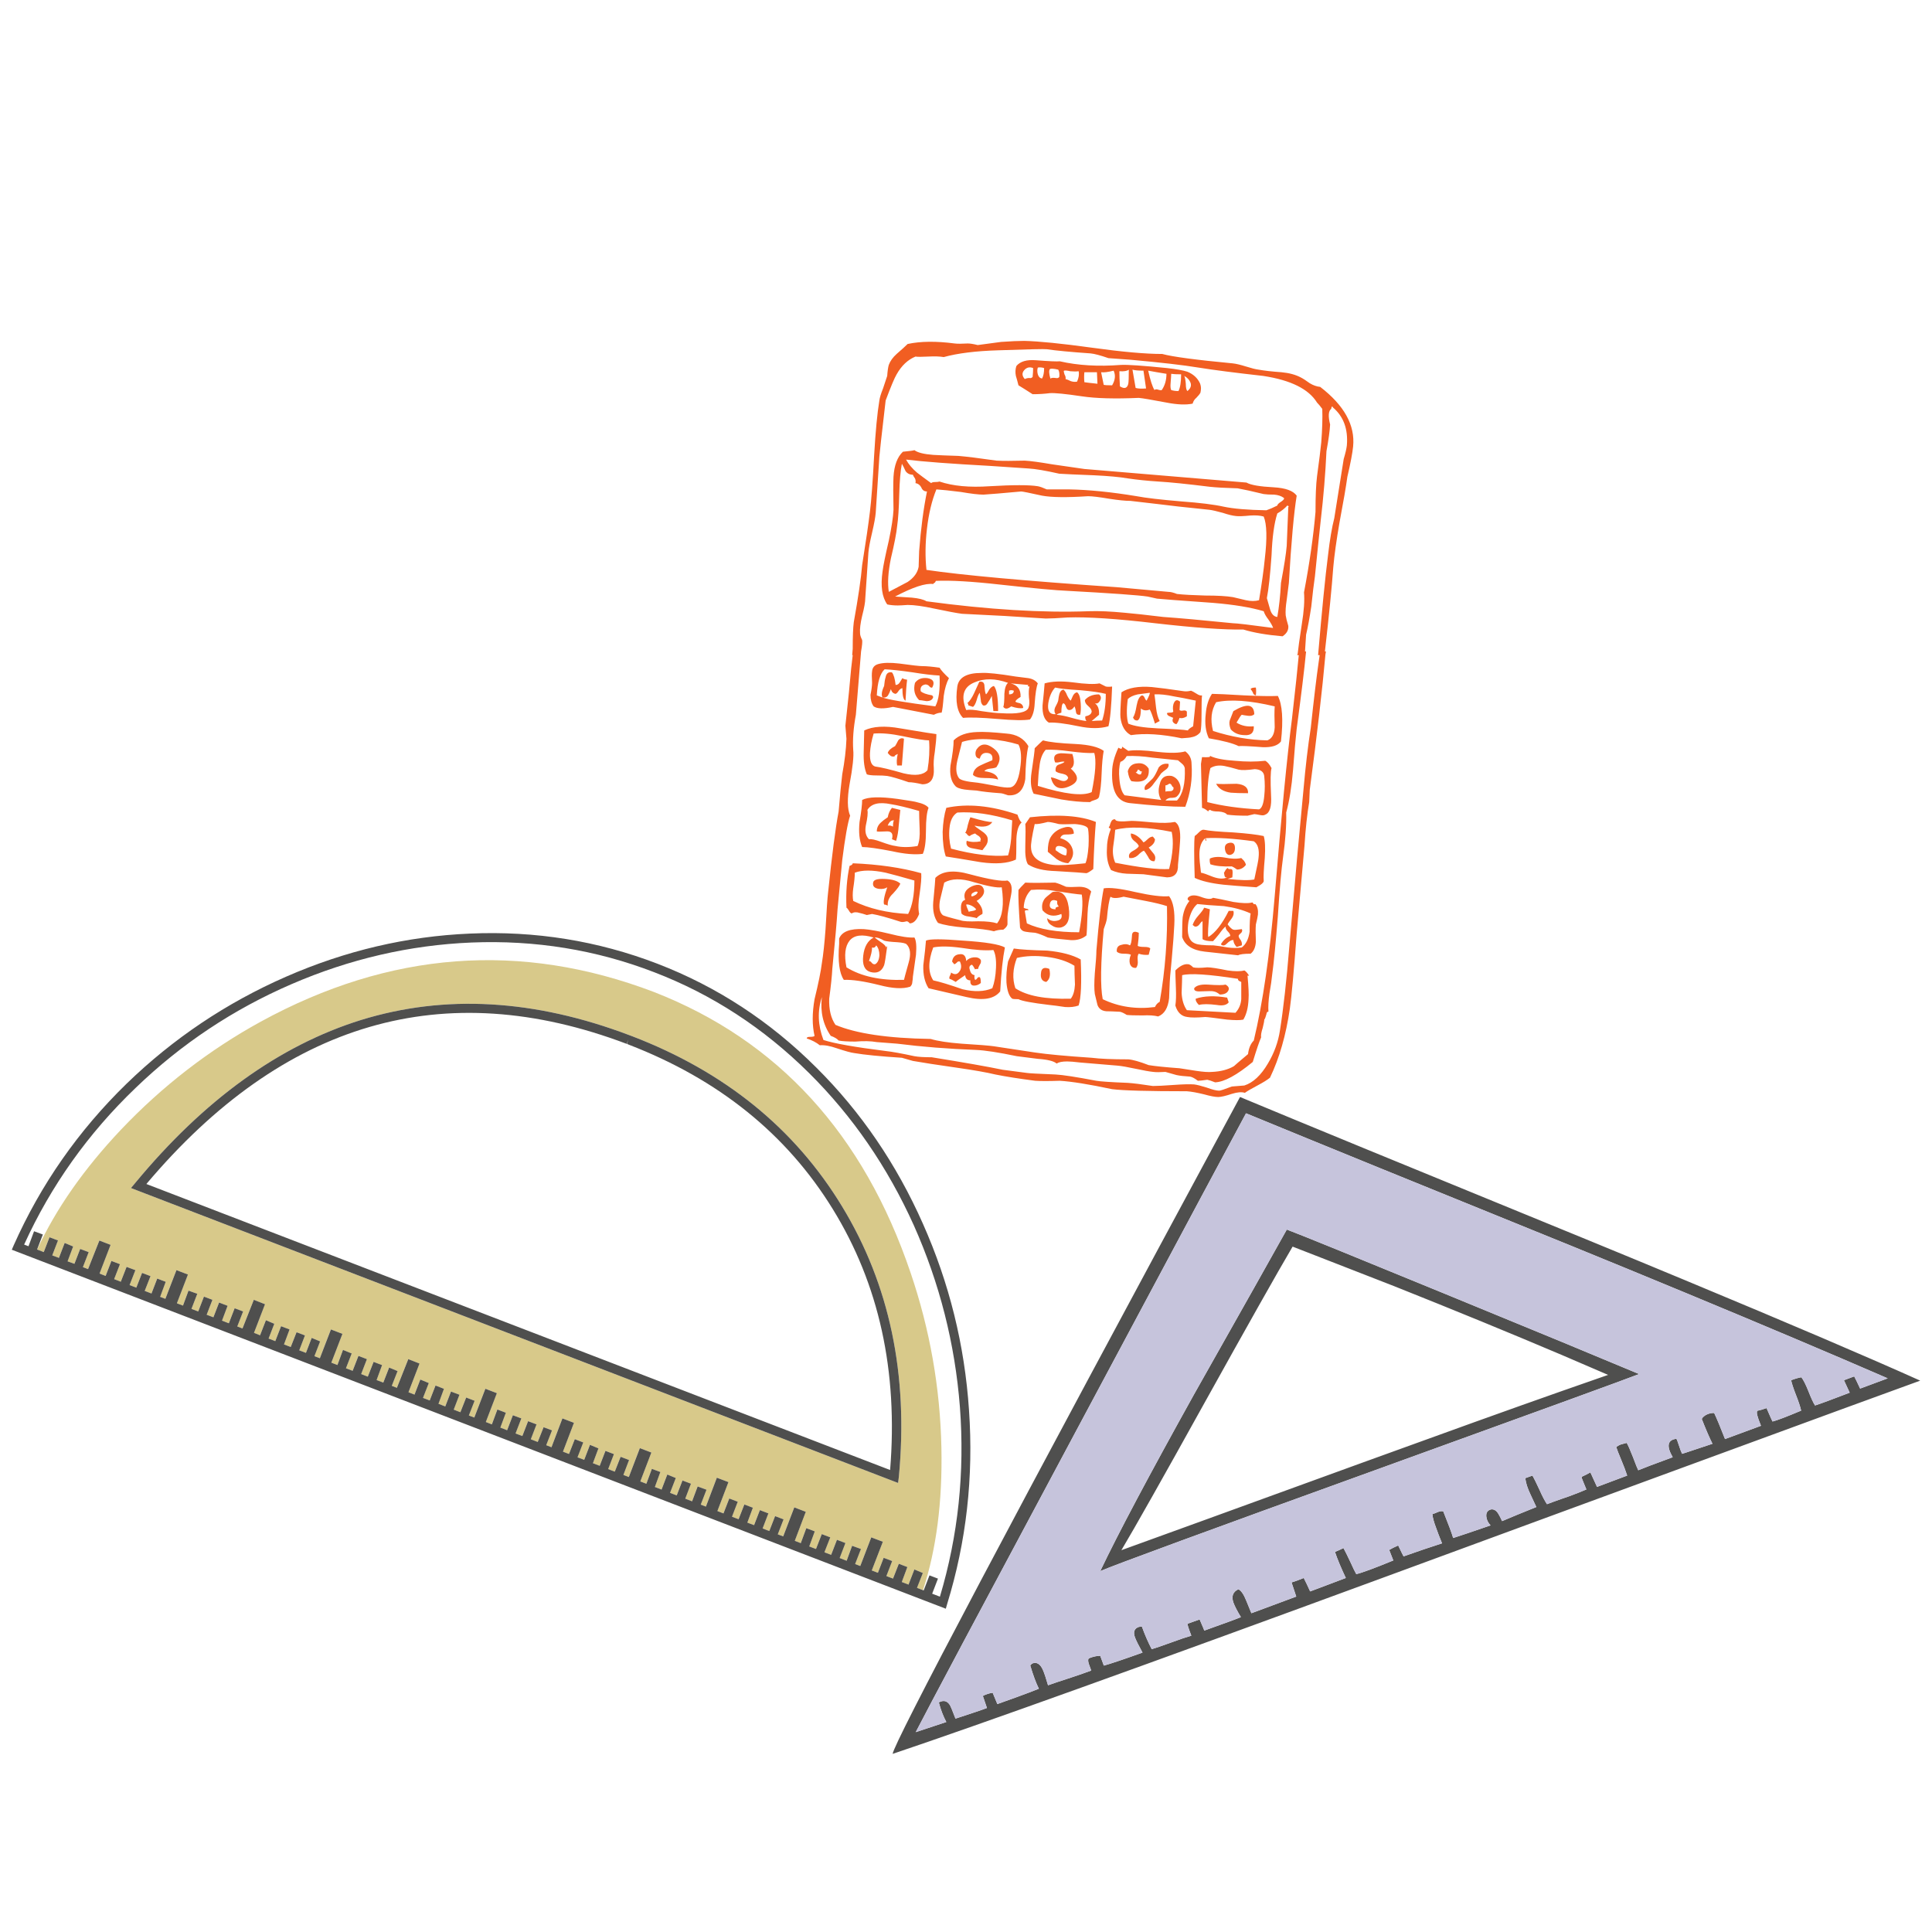 <?xml version="1.0" encoding="utf-8"?>
<!-- Generator: Adobe Illustrator 16.0.0, SVG Export Plug-In . SVG Version: 6.00 Build 0)  -->
<!DOCTYPE svg PUBLIC "-//W3C//DTD SVG 1.1//EN" "http://www.w3.org/Graphics/SVG/1.1/DTD/svg11.dtd">
<svg version="1.1" id="Layer_1" xmlns="http://www.w3.org/2000/svg" xmlns:xlink="http://www.w3.org/1999/xlink" x="0px" y="0px"
	 width="300px" height="300px" viewBox="0 0 300 300" enable-background="new 0 0 300 300" xml:space="preserve">
<g>
	<path fill-rule="evenodd" clip-rule="evenodd" fill="#F15E22" d="M157.176,127.387c-3.191-0.975-6.033-1.38-8.525-1.217
		c-0.706,0.432-1.112,1.244-1.217,2.435c-0.11,1.032-0.029,2.088,0.245,3.168c3.462,0.922,6.412,1.274,8.851,1.058
		c0.216-0.652,0.377-1.519,0.482-2.599C157.121,128.498,157.176,127.55,157.176,127.387z M200.78,119.595
		c-0.216,2.597-0.569,4.789-1.06,6.574c0.053,1.896-0.107,4.196-0.482,6.899c-0.273,1.95-0.545,5.01-0.813,9.182
		c-0.326,4.167-0.625,7.225-0.893,9.174c-0.059,0.648-0.195,1.595-0.411,2.838c-0.159,1.139-0.212,2.086-0.159,2.845
		c-0.163-0.054-0.271,0.081-0.323,0.403c-0.11,0.432-0.219,0.703-0.324,0.814c0,0.215-0.082,0.646-0.245,1.295
		c-0.215,0.652-0.297,1.141-0.244,1.463c-0.27,0.594-0.701,1.867-1.297,3.816c-2.491,2.059-4.441,3.115-5.848,3.168
		c-0.542-0.217-0.947-0.35-1.217-0.403c-0.705,0.106-1.193,0.159-1.462,0.159c-0.489-0.38-0.896-0.596-1.216-0.648
		c-0.923-0.053-1.629-0.135-2.118-0.245l-1.699-0.482c-0.817,0.053-1.44,0.053-1.872,0c-0.596-0.058-1.516-0.221-2.758-0.489
		c-1.244-0.27-2.192-0.433-2.846-0.49l-5.761-0.482c-0.921-0.11-1.599-0.166-2.03-0.166c-0.76,0-1.301,0.109-1.629,0.324
		c-0.431-0.379-1.406-0.621-2.923-0.727l-3.247-0.411c-2.867-0.595-4.977-0.919-6.33-0.972c-4.331-0.164-8.419-0.488-12.264-0.973
		l-3.162-0.244c-0.921-0.164-2.033-0.189-3.334-0.08c-1.19,0-2.055-0.055-2.592-0.165c-0.221-0.269-0.629-0.511-1.225-0.728
		c-1.19-1.733-1.649-3.737-1.375-6.014c-0.706,2.166-0.625,4.387,0.245,6.662c1.675,0.543,4.894,1.111,9.656,1.707
		c0.975,0.105,2.463,0.373,4.465,0.806c0.6,0.11,1.496,0.166,2.687,0.166c5.031,0.812,8.711,1.46,11.04,1.944l3.736,0.489
		c0.27,0.054,1.758,0.135,4.465,0.245c1.08,0.053,3.191,0.377,6.33,0.973c0.596,0.109,2.221,0.219,4.876,0.324
		c0.864,0.057,2.163,0.221,3.896,0.488c0.648,0,1.731-0.055,3.248-0.165c1.459-0.105,2.516-0.132,3.168-0.079
		c0.434,0.053,1.08,0.217,1.945,0.489c0.868,0.321,1.52,0.482,1.951,0.482c0.164,0,0.814-0.216,1.951-0.647l1.944-0.158
		c1.354-0.432,2.573-1.57,3.659-3.414c0.969-1.623,1.591-3.326,1.864-5.113c0.542-3.412,1.03-7.77,1.462-13.07
		c0.759-8.718,1.164-13.349,1.217-13.891c0-0.053,0.324-3.516,0.973-10.391c0.326-3.678,0.706-6.899,1.139-9.664
		c0.488-4.547,0.895-7.929,1.217-10.146l0.164-1.138h-0.244c0.595-6.98,1.109-12.148,1.541-15.504
		c0.273-2.381,0.598-4.304,0.973-5.768l1.461-9.174c0.274-0.922,0.438-1.625,0.49-2.11c0.216-2.544-0.514-4.521-2.189-5.927
		c0-0.11-0.055-0.139-0.166-0.087l-0.078,0.332c-0.433,0.322-0.488,1.134-0.166,2.434c-0.053,0.975-0.242,2.355-0.568,4.141
		c-0.158,3.461-0.457,7.059-0.894,10.794c-0.216,1.949-0.514,4.82-0.894,8.613c-0.162,1.08-0.352,2.65-0.568,4.709
		c-0.269,1.786-0.537,3.246-0.807,4.378l-0.166,2.6h0.166c-0.273,2.818-0.761,6.824-1.461,12.019
		C201.186,114.585,200.996,116.724,200.78,119.595z M192.008,121.705c1.244,0.106,1.84,0.593,1.787,1.462
		c-1.139,0-2.031-0.027-2.68-0.08c-1.137-0.163-1.896-0.624-2.275-1.382C189.383,121.758,190.439,121.758,192.008,121.705z
		 M182.186,122.195c-0.057,0.053-0.139-0.029-0.244-0.245c-0.11-0.216-0.244-0.297-0.403-0.245
		c-0.221,0.163-0.411,0.245-0.568,0.245v0.973c0.157-0.053,0.456-0.08,0.894-0.08C182.184,122.732,182.292,122.517,182.186,122.195z
		 M190.145,118.947c-0.869-0.163-1.602-0.055-2.197,0.324c-0.322,1.244-0.482,3.003-0.482,5.279c2.324,0.595,5.002,0.972,8.037,1.13
		c0.432-0.158,0.703-0.861,0.813-2.11c0.105-0.974,0.105-1.975,0-3.002c-0.058-0.706-0.545-1.085-1.462-1.138
		c-1.191,0.164-2.031,0.19-2.521,0.079C191.411,119.24,190.682,119.053,190.145,118.947z M187.868,117.399
		c0.052-0.053,0.079-0.053,0.079,0c0.812,0.379,2.084,0.624,3.816,0.734c1.682,0.164,3.25,0.164,4.709,0
		c0.327,0.164,0.652,0.542,0.973,1.138c-0.158,0.484-0.185,1.891-0.078,4.22c0.11,1.733-0.188,2.734-0.895,3.003
		c-0.162,0.111-0.404,0.137-0.727,0.08c-0.542-0.106-0.869-0.159-0.979-0.159l-1.052,0.246c-1.354,0-2.409-0.056-3.168-0.167
		c-0.215-0.269-0.647-0.43-1.296-0.482c-0.706,0-1.14-0.082-1.304-0.245c-0.217,0-0.324,0.082-0.324,0.245
		c-0.379-0.327-0.703-0.516-0.973-0.569l-0.164-6.827l0.164-1.051C187.625,117.617,188.031,117.562,187.868,117.399z
		 M183.238,108.958l-0.08,1.296c0.111,0.11,0.301,0.137,0.568,0.08c0.27-0.053,0.459,0.002,0.57,0.165v0.728
		c-0.433,0.273-0.812,0.354-1.139,0.245c-0.163,0.489-0.326,0.816-0.489,0.979c-0.269-0.058-0.458-0.195-0.569-0.411
		c-0.053-0.216-0.023-0.406,0.086-0.569l-0.568-0.245c-0.273-0.106-0.41-0.267-0.41-0.483c0.058-0.058,0.221-0.086,0.49-0.086
		c0.268,0,0.432-0.053,0.488-0.159c-0.109-0.595-0.057-1.082,0.159-1.461C182.561,108.659,182.859,108.632,183.238,108.958z
		 M193.226,107.979c2.329,0.11,4.062,0.139,5.2,0.086c0.7,1.354,0.861,3.708,0.482,7.064c-0.486,0.648-1.431,0.946-2.838,0.893
		c-2.113-0.163-3.358-0.218-3.737-0.166c-0.864-0.432-2.407-0.838-4.63-1.217c-0.485-1.028-0.646-2.273-0.482-3.738
		c0.105-1.296,0.429-2.35,0.972-3.161C188.898,107.742,190.576,107.821,193.226,107.979z M197.936,112.934
		c-0.053-1.407-0.053-2.49,0-3.248c-3.841-0.917-6.873-1.133-9.096-0.647c-0.758,1.243-0.92,2.731-0.482,4.464
		c2.867,0.922,5.68,1.409,8.44,1.461C197.504,114.696,197.883,114.019,197.936,112.934z M191.115,113.258
		c-0.215-0.538-0.271-0.996-0.165-1.375c0.221-0.542,0.411-1.03,0.569-1.462c2.112-1.248,3.195-1.087,3.247,0.482
		c-0.216,0.216-0.54,0.298-0.972,0.245s-0.756-0.106-0.973-0.158c-0.11,0.052-0.381,0.458-0.814,1.217
		c0.76,0.485,1.652,0.675,2.68,0.569c0.054,0.975-0.408,1.433-1.383,1.375C192.389,114.151,191.658,113.854,191.115,113.258z
		 M194.197,107.007c0.059-0.163,0.33-0.245,0.814-0.245c0.053,0.379,0.053,0.785,0,1.217c-0.269-0.053-0.43-0.213-0.482-0.483
		C194.366,107.223,194.256,107.06,194.197,107.007z M177.801,122.677c-0.163-0.321-0.055-0.646,0.324-0.972
		c0.648-0.596,0.973-0.919,0.973-0.973c0.216-0.273,0.486-0.79,0.813-1.548c0.38-0.485,0.895-0.675,1.542-0.569
		c0.058,0.327-0.05,0.598-0.325,0.814c-0.378,0.274-0.649,0.49-0.813,0.648c-0.484,0.706-0.861,1.221-1.131,1.548
		C178.746,122.274,178.285,122.624,177.801,122.677z M172.198,128.359c0.054,0.058,0.134-0.129,0.245-0.562
		c0.163-0.437,0.405-0.626,0.728-0.569c0,0.322,0.84,0.401,2.521,0.238c0.537,0,1.673,0.082,3.406,0.245
		c1.406,0.11,2.518,0.084,3.334-0.079c0.647,0.326,0.916,1.328,0.807,3.002c-0.053,0.922-0.161,2.141-0.324,3.659
		c0.053,1.295-0.517,1.944-1.707,1.944c-1.623-0.216-2.84-0.377-3.65-0.483c-0.111,0-0.978-0.029-2.601-0.086
		c-0.917-0.053-1.728-0.243-2.435-0.569c-0.489-0.864-0.705-1.917-0.646-3.162c0-1.084,0.189-2.114,0.568-3.089
		c0.053-0.106,0.023-0.187-0.086-0.245C172.198,128.604,172.146,128.522,172.198,128.359z M176.664,119.508
		c0,0.164-0.109,0.327-0.324,0.49c0.105,0,0.213,0.056,0.324,0.166c0.162,0.105,0.325,0.132,0.489,0.079
		c0.104-0.216,0.157-0.378,0.157-0.489c-0.105,0.058-0.213,0.031-0.323-0.079C176.934,119.563,176.826,119.508,176.664,119.508z
		 M175.691,121.301c-0.274-0.273-0.464-0.789-0.569-1.548c0.216-0.758,0.703-1.164,1.462-1.217c0.758-0.105,1.354,0.166,1.785,0.814
		C178.533,120.973,177.641,121.623,175.691,121.301z M173.984,118.292c-0.216,0.706-0.271,1.599-0.166,2.679
		c0.111,1.249,0.383,2.088,0.814,2.521l5.682,0.728c-0.433-0.701-0.512-1.512-0.237-2.435c0.216-1.027,0.837-1.459,1.864-1.296
		c0.648,0.216,1.08,0.674,1.297,1.376c0.215,0.758,0.025,1.382-0.569,1.872c-0.158,0.105-0.483,0.158-0.972,0.158
		c-0.327,0.058-0.57,0.195-0.728,0.411h1.786c0.916-0.975,1.322-2.652,1.217-5.034c-0.053-0.273-0.217-0.519-0.49-0.735
		c-0.269-0.216-0.459-0.376-0.568-0.482c-0.053,0-1.378-0.137-3.976-0.41c-1.464-0.216-2.792-0.297-3.982-0.245
		C174.688,117.888,174.363,118.186,173.984,118.292z M174.229,115.937l0.973,0.655c0.922-0.163,2.437-0.11,4.544,0.159
		c1.949,0.216,3.385,0.189,4.307-0.079c0.647,0.485,0.972,1.133,0.972,1.944c0.164,2.276-0.16,4.496-0.972,6.662
		c-2.218,0-5.087-0.189-8.606-0.569c-1.949-0.216-2.867-1.838-2.757-4.868c0-1.085,0.323-2.331,0.972-3.737
		C174.092,116.371,174.281,116.316,174.229,115.937z M164.398,127.956c-0.811-0.216-1.377-0.324-1.699-0.324
		c-1.031,0.269-1.709,0.376-2.03,0.324c-0.433,1.949-0.622,3.166-0.569,3.651c0.054,1.518,1.189,2.413,3.406,2.687
		c0.922,0.105,2.6,0.024,5.034-0.245c0.222-0.432,0.384-1.325,0.489-2.679c0.053-1.19,0.027-2.083-0.078-2.679
		c-0.111-0.379-0.787-0.625-2.031-0.734C165.566,128.008,164.726,128.008,164.398,127.956z M157.99,126.494
		c0.216,0.648,0.432,1.054,0.648,1.217c-0.49,0.432-0.762,1.298-0.814,2.599c0,1.839-0.025,2.895-0.079,3.169
		c-1.302,0.595-3.116,0.729-5.444,0.403c-2.544-0.433-4.356-0.73-5.437-0.893c-0.327-0.975-0.49-2.247-0.49-3.817
		c0.058-1.459,0.247-2.702,0.569-3.73C150.194,124.737,153.875,125.087,157.99,126.494z M159.207,127.956l0.727-1.051
		c4.441-0.49,7.854-0.248,10.234,0.727c-0.164,1.838-0.298,4.275-0.403,7.309c-0.49,0.379-0.843,0.595-1.059,0.647
		c-0.38-0.052-1.949-0.161-4.71-0.323c-1.949-0.053-3.41-0.406-4.385-1.059c-0.322-0.538-0.457-1.484-0.404-2.837
		C159.26,129.583,159.26,128.445,159.207,127.956z M161.965,114.964c0.922,0.269,2.629,0.458,5.12,0.569
		c2.056,0.111,3.488,0.464,4.3,1.059c-0.164,0.864-0.271,2.026-0.324,3.486c-0.053,1.57-0.188,2.789-0.403,3.658
		c-0.058,0.216-0.276,0.376-0.655,0.482c-0.375,0.11-0.617,0.221-0.728,0.332c-1.354,0-2.843-0.137-4.465-0.411
		c-1.843-0.379-3.278-0.677-4.306-0.893c-0.433-0.811-0.541-1.92-0.324-3.327c0.326-2.165,0.489-3.411,0.489-3.737
		C161.428,115.423,161.859,115.018,161.965,114.964z M166.186,116.671c-1.565-0.216-2.836-0.297-3.811-0.245
		c-0.542,0.596-0.868,1.489-0.979,2.679c-0.105,0.648-0.188,1.623-0.245,2.924c4.172,1.301,6.962,1.625,8.368,0.972
		c0.596-2.923,0.729-4.952,0.402-6.085C169.059,116.969,167.813,116.887,166.186,116.671z M164.486,116.996
		c0.163-0.054,0.84-0.027,2.03,0.079c0.379,1.191,0.298,1.949-0.245,2.276c1.354,1.191,1.272,2.11-0.244,2.758
		c-1.518,0.653-2.466,0.194-2.845-1.376c0.11-0.058,0.571,0.077,1.382,0.404c0.648,0.269,1.08,0.161,1.297-0.324
		c-0.053-0.327-0.322-0.542-0.807-0.648c-0.596-0.11-0.975-0.248-1.139-0.411c-0.052-0.596,0.138-0.946,0.57-1.051
		c0.484-0.164,0.753-0.3,0.806-0.411c-0.105-0.053-0.292-0.053-0.562,0c-0.379,0.111-0.677,0.139-0.893,0.086
		C163.512,117.566,163.727,117.106,164.486,116.996z M156.687,107.252v0.569c0.489,0,0.735-0.19,0.735-0.569
		C157.147,107.142,156.902,107.142,156.687,107.252z M175.604,114.151c-0.917-0.485-1.457-1.404-1.62-2.758
		c-0.053-0.38,0-1.678,0.158-3.896c1.085-0.705,2.655-0.977,4.709-0.814c1.139,0.111,2.79,0.327,4.955,0.648
		c0.326,0.053,0.705,0.026,1.138-0.079c0.163,0.053,0.46,0.216,0.893,0.49c0.327,0.216,0.599,0.295,0.813,0.238
		c-0.053,0.379-0.078,1.382-0.078,3.01c0,1.349-0.056,2.242-0.166,2.678c-0.326,0.432-0.787,0.702-1.383,0.807
		c-0.158,0.058-0.672,0.113-1.541,0.166C180.396,113.993,177.77,113.829,175.604,114.151z M178.528,110.175
		c-0.538,0.216-0.997,0.162-1.375-0.165c0,1.138-0.19,1.762-0.569,1.872c-0.326,0-0.543-0.163-0.648-0.489
		c0.217-0.269,0.404-0.891,0.562-1.865c0.163-0.869,0.435-1.386,0.813-1.548c0.164,0,0.301,0.11,0.41,0.331
		c0.107,0.269,0.215,0.43,0.325,0.482c0.379-0.701,0.54-1.107,0.482-1.216c-0.812,0.109-1.434,0.191-1.864,0.245
		c-0.707,0.163-1.221,0.405-1.542,0.727c-0.216,1.68-0.189,2.952,0.079,3.816c0.863,0.379,2.379,0.625,4.544,0.734
		c2.602,0.106,4.173,0.214,4.71,0.324c0.057-0.163,0.328-0.379,0.814-0.648c0.162-1.68,0.299-3.008,0.41-3.982
		c-1.518-0.322-2.629-0.538-3.335-0.648c-1.243-0.268-2.271-0.376-3.082-0.323c0.053,0.326,0.135,1.003,0.245,2.031
		c0.105,0.917,0.295,1.62,0.569,2.109c-0.327,0.164-0.572,0.298-0.735,0.403C178.963,111.122,178.691,110.392,178.528,110.175z
		 M170.657,107.821c0.321,0.268,0.375,0.592,0.158,0.972c-0.216,0.38-0.487,0.516-0.813,0.41c0.489,0.322,0.708,0.917,0.655,1.787
		l-1.138,0.972c0.484-0.052,1.024-0.079,1.62-0.079c0.38-1.138,0.569-2.518,0.569-4.141c-0.864-0.221-2.189-0.411-3.976-0.569
		c-1.896-0.11-3.195-0.248-3.896-0.411c-0.543,0.595-0.896,1.409-1.059,2.441c-0.164,1.191,0.216,1.757,1.137,1.7
		c-0.215-0.321-0.242-0.672-0.078-1.051c0.269-0.49,0.43-0.843,0.482-1.059c0.053-0.432,0.107-0.756,0.166-0.972
		c0.105-0.432,0.32-0.677,0.647-0.735c0.216,0.164,0.405,0.46,0.569,0.893c0.215,0.437,0.405,0.708,0.568,0.813l0.324-0.727
		c0.163-0.327,0.379-0.516,0.648-0.569c0.326,0.216,0.516,0.785,0.568,1.707c0.053,0.754,0.026,1.35-0.079,1.787
		c-0.379,0.052-0.595-0.084-0.648-0.411c-0.058-0.432-0.14-0.73-0.245-0.893c-0.215,0.379-0.486,0.569-0.813,0.569
		c-0.217,0-0.38-0.163-0.49-0.489c-0.105-0.322-0.24-0.509-0.403-0.563c-0.216,0.053-0.324,0.538-0.324,1.455
		c-0.379,0.11-0.624,0.221-0.735,0.332c0.654,0.052,1.439,0.213,2.355,0.482c0.975,0.273,1.734,0.437,2.276,0.489
		c-0.164-0.216-0.219-0.461-0.166-0.734c0.601-0.106,0.927-0.348,0.979-0.728c0-0.269-0.189-0.566-0.568-0.893
		c-0.327-0.269-0.49-0.566-0.49-0.893C168.951,108.119,169.683,107.821,170.657,107.821z M171.709,106.604
		c0.273,0.053,0.6,0.053,0.979,0c-0.11,3.082-0.302,5.139-0.569,6.171c-1.301,0.379-2.845,0.379-4.631,0
		c-2.112-0.437-3.656-0.626-4.631-0.569c-0.7-0.432-1.024-1.325-0.971-2.679c0.162-1.57,0.271-2.708,0.323-3.413
		c1.138-0.327,2.6-0.38,4.386-0.159c1.949,0.27,3.33,0.322,4.141,0.159C171.063,106.277,171.387,106.441,171.709,106.604z
		 M199.801,84.762l0.244-6.013c0.111-0.105,0.059-0.187-0.157-0.245c-0.38,0.437-0.896,0.845-1.549,1.225
		c-0.485,1.512-0.782,3.676-0.894,6.495c-0.215,3.083-0.458,5.3-0.727,6.654l0.489,1.707c0.216,0.758,0.593,1.164,1.131,1.217
		c0.274-1.517,0.463-3.276,0.569-5.278C199.396,87.926,199.695,86.006,199.801,84.762z M150.277,128.122
		c0.159-0.596,0.293-1.001,0.403-1.217c1.839,0.538,2.974,0.78,3.406,0.727c-0.433,0.706-1.351,0.896-2.758,0.569
		c0.053,0.105,0.405,0.376,1.059,0.813c0.596,0.379,0.919,0.759,0.972,1.138c0.053,0.375-0.002,0.699-0.165,0.972
		c0,0.053-0.216,0.351-0.648,0.893l-1.707-0.324c-0.647-0.163-0.89-0.542-0.727-1.137c0.648,0.216,1.378,0.242,2.188,0.079
		c-0.105-0.105-0.105-0.188,0-0.245c0-0.216-0.107-0.405-0.324-0.569c-0.269-0.159-0.459-0.293-0.568-0.403
		c-0.485,0.164-0.754,0.297-0.807,0.403c-0.163,0-0.3-0.079-0.41-0.238c-0.106-0.163-0.214-0.245-0.324-0.245
		C150.03,129.122,150.167,128.716,150.277,128.122z M147.592,118.86c0.326-1.733,0.489-3.031,0.489-3.896
		c0.812-0.811,2.031-1.244,3.659-1.296c0.916-0.057,2.432,0.022,4.543,0.238c1.57,0.11,2.705,0.761,3.406,1.952
		c-0.27,1.084-0.43,2.79-0.482,5.113c-0.273,1.791-1.167,2.631-2.679,2.521c-0.595-0.216-1.001-0.324-1.217-0.324
		c-1.57-0.111-2.79-0.248-3.659-0.411c-0.863-0.053-1.485-0.106-1.864-0.159c-0.759-0.11-1.246-0.3-1.462-0.569
		C147.678,121.323,147.433,120.268,147.592,118.86z M148.65,118.133c-0.269,1.19-0.188,2.084,0.245,2.679
		c0.216,0.326,1.19,0.569,2.923,0.727c0.105,0,1.025,0.164,2.758,0.49c1.028,0.216,1.76,0.297,2.197,0.245
		c0.811-0.053,1.351-1.001,1.619-2.845c0.27-1.733,0.188-3.005-0.244-3.817c-1.406-0.432-2.869-0.7-4.385-0.806
		c-1.729-0.111-3.188,0.023-4.379,0.403L148.65,118.133z M151.494,117.24c-0.057-0.327-0.004-0.624,0.158-0.893
		c0.653-0.922,1.52-0.977,2.601-0.166c1.085,0.811,1.248,1.786,0.489,2.923c-0.109,0.111-0.437,0.192-0.979,0.245
		c-0.485,0.053-0.783,0.188-0.894,0.403c1.302,0.163,2.007,0.598,2.117,1.303c-0.379-0.163-1.085-0.245-2.117-0.245
		c-0.864,0-1.46-0.164-1.786-0.49c0.059-0.648,0.438-1.135,1.138-1.462c0.433-0.215,1.054-0.485,1.865-0.807
		c0.11-0.706-0.158-1.085-0.806-1.138c-0.596-0.057-0.976,0.24-1.139,0.893C151.764,117.752,151.547,117.562,151.494,117.24z
		 M138.662,128.359c0-0.538,0.055-0.861,0.166-0.972c-0.432-0.053-0.758,0.218-0.979,0.814
		C138.122,128.147,138.393,128.201,138.662,128.359z M133.47,127.632c0.269-1.57,0.403-2.708,0.403-3.414
		c0.922-0.485,2.763-0.538,5.523-0.159c1.839,0.269,2.813,0.432,2.924,0.49c0.974,0.216,1.596,0.513,1.865,0.893
		c-0.269,0.648-0.403,1.839-0.403,3.572c0,1.675-0.164,2.866-0.49,3.572c-1.244,0.164-2.84,0.026-4.789-0.411
		c-2.223-0.432-3.766-0.648-4.63-0.648C133.441,130.5,133.307,129.201,133.47,127.632z M136.797,127.711
		c0.216-0.216,0.566-0.485,1.051-0.806c0.11-0.596,0.329-1.083,0.655-1.462c0.379,0.106,0.812,0.213,1.296,0.324
		c-0.052,0.433-0.134,1.244-0.245,2.435c-0.053,0.864-0.187,1.649-0.403,2.355c-0.053,0-0.269-0.082-0.648-0.246
		c0.216-0.811-0.029-1.216-0.734-1.216c-1.028,0.053-1.567,0.053-1.621,0C136.148,128.551,136.365,128.09,136.797,127.711z
		 M134.687,125.766c0.105,0.433,0.024,1.244-0.245,2.435c-0.163,0.921,0,1.625,0.49,2.109c0.374-0.052,0.996,0.082,1.865,0.404
		c1.027,0.379,1.786,0.597,2.275,0.655c0.975,0.216,2.11,0.216,3.406,0c0.274-0.653,0.382-1.545,0.324-2.679
		c-0.053-1.248-0.08-2.17-0.08-2.765c-1.896-0.542-3.358-0.893-4.385-1.051C136.499,124.495,135.282,124.792,134.687,125.766z
		 M135.09,116.916c-0.052,1.244,0.219,1.947,0.814,2.11c0.864,0.106,2.326,0.457,4.386,1.052c1.838,0.437,3.082,0.276,3.73-0.482
		c0.273-1.623,0.355-3.167,0.245-4.631c-0.648,0-2.002-0.216-4.062-0.648c-1.786-0.379-3.301-0.516-4.544-0.411
		C135.332,114.991,135.143,115.994,135.09,116.916z M138.986,115.857c0.11-0.163,0.273-0.46,0.49-0.893
		c0.269-0.327,0.566-0.408,0.893-0.245l-0.324,4.141h-0.734c-0.105-0.432-0.077-1.027,0.086-1.786
		c-0.437,0.216-0.574,0.325-0.41,0.325c-0.164,0.11-0.379,0.11-0.648,0c-0.216-0.159-0.379-0.32-0.49-0.483
		C137.958,116.537,138.338,116.184,138.986,115.857z M134.197,113.423c1.354-0.648,3.221-0.755,5.602-0.324
		c3.572,0.596,5.44,0.894,5.603,0.894c0,0.595-0.082,1.514-0.245,2.758c-0.164,0.975-0.216,1.815-0.158,2.521
		c0.105,1.675-0.49,2.513-1.786,2.513c-0.922-0.215-1.627-0.324-2.118-0.324c-1.569-0.542-2.679-0.867-3.327-0.972
		c-0.379-0.053-0.948-0.079-1.707-0.079c-0.648,0-1.135-0.055-1.461-0.166c-0.374-0.864-0.536-2.027-0.483-3.492
		C134.17,114.585,134.197,113.477,134.197,113.423z M139.072,106.359c0.269,0,0.485-0.134,0.648-0.404
		c0.105-0.163,0.24-0.382,0.403-0.655c0.11,0.11,0.355,0.191,0.735,0.245c-0.11,0.869-0.192,1.951-0.245,3.248
		c-0.327-0.105-0.49-0.754-0.49-1.944c-0.216,0.053-0.405,0.188-0.569,0.403c-0.163,0.269-0.324,0.432-0.482,0.49
		c-0.379-0.058-0.624-0.302-0.734-0.734c-0.163,0.432-0.297,0.73-0.404,0.893c-0.163,0.327-0.46,0.464-0.893,0.411
		c-0.216-0.379-0.134-0.977,0.245-1.793c0.053-0.595,0.132-1.054,0.237-1.375c0.111-0.595,0.437-0.84,0.979-0.735
		C138.772,104.734,138.962,105.385,139.072,106.359z M149.543,111.472c-0.922-0.917-1.22-2.54-0.893-4.868
		c0.216-1.407,1.462-2.11,3.737-2.11c0.917-0.057,2.702,0.129,5.357,0.563c0.485,0.057,1.134,0.139,1.944,0.245
		c0.653,0.11,1.141,0.381,1.462,0.814c-0.216,0.542-0.377,1.571-0.482,3.088c-0.053,1.134-0.298,1.971-0.735,2.514
		c-0.916,0.163-2.594,0.137-5.033-0.079C152.356,111.421,150.57,111.367,149.543,111.472z M145.237,109.686
		c0.542-1.027,0.761-2.624,0.655-4.789c-1.085-0.053-2.465-0.216-4.141-0.49c-1.843-0.269-3.305-0.429-4.385-0.481
		c-0.706,0.647-1.111,1.999-1.217,4.054l0.893,0.331C137.906,108.632,140.638,109.091,145.237,109.686z M150.033,110.255
		c0.485-0.105,1.27-0.05,2.355,0.166c1.459,0.216,2.487,0.324,3.082,0.324c2.491,0.163,3.898-0.108,4.22-0.813
		c0.164-0.38,0.192-0.92,0.087-1.621c-0.058-0.759-0.032-1.327,0.079-1.707c-0.27,0-0.324-0.082-0.166-0.245
		c-1.785-0.164-2.705-0.245-2.758-0.245c1.085,0.268,1.598,0.972,1.541,2.11c-0.484,0.273-0.754,0.518-0.807,0.734
		c0.158,0.105,0.4,0.188,0.727,0.245c0.327,0.159,0.49,0.401,0.49,0.728c-0.432,0.11-1.056,0.029-1.872-0.245
		c-0.538,0.432-0.943,0.459-1.218,0.08c0.111-0.27,0.166-0.944,0.166-2.024c0.053-0.869,0.243-1.438,0.569-1.707
		c-1.949-0.706-3.683-0.732-5.199-0.079C149.596,106.657,149.164,108.089,150.033,110.255z M145.892,103.68
		c0.27,0.432,0.756,0.973,1.462,1.621c-0.379,0.705-0.651,1.627-0.813,2.765c-0.111,1.407-0.219,2.271-0.325,2.592
		c-0.379,0-0.785,0.11-1.216,0.332l-6.337-1.224c-1.459,0.326-2.46,0.3-3.003-0.08c-0.327-0.432-0.49-1.027-0.49-1.786
		c0.163-0.811,0.245-1.433,0.245-1.865c-0.053-0.869-0.053-1.464,0-1.786c0.053-0.595,0.377-0.975,0.972-1.138
		c0.759-0.216,1.841-0.243,3.248-0.079c1.949,0.269,3.142,0.403,3.579,0.403C143.861,103.435,144.754,103.517,145.892,103.68z
		 M144.02,105.301c0.922,0.163,1.167,0.65,0.735,1.461c-0.164,0.058-0.327-0.024-0.49-0.245c-0.164-0.158-0.353-0.237-0.569-0.237
		c-0.595,0.105-0.837,0.456-0.727,1.051c0.269,0.274,0.864,0.49,1.786,0.648l0.158,0.245c-0.106,0.432-0.456,0.647-1.051,0.647
		c-0.595-0.105-0.975-0.158-1.138-0.158c-0.706-0.706-0.921-1.599-0.647-2.679C142.507,105.44,143.155,105.195,144.02,105.301z
		 M153.604,107.086c0.216-0.322,0.458-0.511,0.728-0.569c0.438,0.49,0.655,1.791,0.655,3.903h-0.734l-0.245-2.354
		c-0.217,0.432-0.406,0.756-0.568,0.973c-0.217,0.432-0.485,0.595-0.807,0.489c-0.221-0.216-0.332-0.487-0.332-0.814
		c-0.053-0.432-0.105-0.812-0.158-1.137c-0.163,0.163-0.326,0.542-0.49,1.137c-0.162,0.542-0.352,0.893-0.568,1.052l-0.727-0.238
		c0-0.216-0.055-0.325-0.166-0.325c0.379-0.326,0.732-0.842,1.059-1.548c0.379-0.811,0.65-1.407,0.813-1.786
		c0.538-0.106,0.807,0.139,0.807,0.734c0.058,0.701,0.14,1.106,0.245,1.217C153.278,107.658,153.441,107.413,153.604,107.086z
		 M138.986,92.633c0.057,0,0.924,0.055,2.6,0.166c1.085,0.105,1.843,0.295,2.275,0.569c9.635,1.296,18.051,1.81,25.248,1.541
		c1.517-0.053,3.385,0.029,5.602,0.245c1.248,0.105,3.225,0.322,5.928,0.648c2.385,0.164,5.986,0.487,10.802,0.972
		c0.542,0,2.626,0.245,6.25,0.734c-0.105-0.326-0.349-0.76-0.728-1.303c-0.379-0.485-0.624-0.917-0.734-1.296
		c-2.002-0.596-4.625-1.027-7.871-1.296c-5.362-0.38-8.26-0.598-8.691-0.655l-1.462-0.324c-1.406-0.216-5.573-0.514-12.501-0.893
		c-1.57-0.053-5.063-0.377-10.479-0.973c-4.33-0.484-7.63-0.674-9.901-0.569c-0.058,0.163-0.139,0.271-0.245,0.324
		c-0.11,0.053-0.166,0.108-0.166,0.166C143.722,90.526,141.746,91.174,138.986,92.633z M142.076,74.285
		c-0.164-0.216-0.271-0.406-0.325-0.569c-0.489,0-0.869-0.189-1.137-0.569c-0.216-0.485-0.406-0.865-0.569-1.138
		c-0.216,1.085-0.353,2.654-0.41,4.709c-0.053,2.222-0.161,3.875-0.324,4.955c-0.105,1.085-0.43,2.763-0.972,5.033
		c-0.432,2.113-0.54,3.846-0.324,5.199l2.924-1.541c0.975-0.653,1.543-1.438,1.707-2.355l0.079-2.44
		c0.269-3.515,0.675-6.599,1.217-9.254c-0.432,0-0.729-0.216-0.893-0.648c-0.216-0.379-0.514-0.595-0.893-0.648
		C142.208,74.746,142.181,74.5,142.076,74.285z M149.219,76.395c-1.734-0.216-3.005-0.351-3.817-0.403
		c-0.706,1.733-1.193,3.763-1.462,6.092c-0.269,2.271-0.294,4.407-0.079,6.409c5.468,0.812,15.293,1.704,29.475,2.679l8.116,0.734
		c0.326,0,0.761,0.108,1.304,0.324c0.975,0.111,2.436,0.192,4.385,0.245c1.892,0,3.325,0.082,4.3,0.245
		c0.433,0.106,1.108,0.267,2.03,0.482c0.759,0.164,1.436,0.164,2.031,0c0.432-2.597,0.729-4.734,0.893-6.409
		c0.379-3.198,0.324-5.392-0.166-6.582c-0.537-0.163-1.24-0.216-2.109-0.159c-1.08,0.105-1.811,0.132-2.189,0.079
		c-0.543-0.052-1.219-0.216-2.03-0.489c-0.976-0.269-1.679-0.43-2.11-0.482c-3.735-0.38-6.416-0.677-8.044-0.893
		c-2.761-0.326-4.167-0.49-4.22-0.49c-0.759,0-1.842-0.107-3.248-0.323c-1.57-0.27-2.679-0.404-3.326-0.404
		c-3.304,0.216-5.685,0.187-7.145-0.086c-1.949-0.432-3.031-0.648-3.248-0.648c-2.924,0.269-4.873,0.432-5.847,0.49
		C151.953,76.805,150.789,76.668,149.219,76.395z M144.588,75.019c0.111-0.11,0.3-0.166,0.569-0.166
		c0.326,0,0.571-0.026,0.734-0.079c2.055,0.701,4.652,0.943,7.792,0.727c3.629-0.216,6.119-0.216,7.468,0
		c0.327,0.058,0.787,0.22,1.384,0.49h3.412c3.082,0.052,6.6,0.405,10.55,1.058c1.411,0.269,3.714,0.538,6.906,0.807
		c2.923,0.216,5.115,0.487,6.575,0.813c1.518,0.326,3.736,0.516,6.661,0.569c0.485-0.163,1.051-0.408,1.699-0.734
		c0-0.158,0.219-0.374,0.655-0.648c0.379-0.269,0.486-0.458,0.324-0.569c-0.38-0.269-0.866-0.43-1.462-0.482
		c-0.706,0-1.249-0.028-1.628-0.086c-1.785-0.432-3.137-0.73-4.055-0.893c-1.896-0.053-3.331-0.132-4.306-0.238
		c-3.519-0.437-6.171-0.708-7.958-0.813c-1.732-0.111-3.329-0.274-4.788-0.49c-1.248-0.216-2.981-0.376-5.2-0.482
		c-2.865-0.111-4.678-0.192-5.436-0.246c-2.166-0.489-3.766-0.76-4.797-0.813l-6.006-0.403c-6.006-0.326-10.336-0.653-12.991-0.979
		c0.379,0.706,0.949,1.383,1.707,2.031C142.885,73.771,143.614,74.313,144.588,75.019z M140.203,70.144
		c1.084-0.105,1.68-0.187,1.786-0.245c0.49,0.379,1.464,0.625,2.924,0.735c0.869,0.052,2.17,0.106,3.903,0.158
		c1.297,0.11,3.272,0.355,5.927,0.735c1.027,0.052,2.49,0.052,4.386,0c0.917,0.052,2.323,0.242,4.22,0.569
		c1.139,0.163,2.816,0.406,5.033,0.727l25.17,2.11c0.652,0.379,2.062,0.624,4.227,0.734c1.839,0.105,3.028,0.537,3.572,1.296
		c-0.438,2.655-0.844,7.175-1.217,13.56c0,0.053-0.111,0.919-0.332,2.6c-0.159,1.027-0.211,1.839-0.159,2.434
		c0.054,0.379,0.188,0.921,0.403,1.627c0.059,0.648-0.239,1.188-0.893,1.62c-2.486-0.216-4.516-0.566-6.086-1.051
		c-2.98,0.053-7.556-0.274-13.725-0.98c-5.953-0.701-10.473-0.999-13.56-0.893c-1.518,0.11-2.653,0.165-3.407,0.165
		c-2.654-0.163-4.793-0.298-6.416-0.403l-6.574-0.332c-0.816-0.105-2.252-0.374-4.307-0.806c-1.733-0.379-3.113-0.569-4.141-0.569
		c-0.706,0.053-1.219,0.079-1.541,0.079c-0.595,0-1.138-0.053-1.627-0.159c-0.812-1.138-1.054-2.844-0.728-5.12
		c0.106-0.864,0.43-2.461,0.972-4.79c0.432-2.059,0.675-3.656,0.727-4.788c-0.052-2.381-0.052-4.088,0-5.121
		C138.852,72.254,139.339,70.956,140.203,70.144z M179.745,60.48c0.326,0.111,0.545,0.139,0.655,0.086
		c0.484-0.705,0.727-1.546,0.727-2.521c-1.026-0.163-1.973-0.326-2.836-0.489c0.321,1.464,0.645,2.468,0.972,3.01
		C179.368,60.456,179.529,60.427,179.745,60.48z M182.993,60.725c0.272-0.542,0.41-1.409,0.41-2.6c-0.705,0-1.22-0.026-1.54-0.08
		c0,0.216-0.029,0.677-0.088,1.383c-0.053,0.542-0.023,0.921,0.088,1.137C182.184,60.671,182.561,60.725,182.993,60.725z
		 M183.893,58.37c0.105,0.216,0.186,0.622,0.238,1.217c0,0.595,0.082,0.975,0.244,1.138c0.49-0.379,0.653-0.811,0.49-1.296
		C184.702,58.997,184.378,58.644,183.893,58.37z M159.041,52.933c2.276,0.053,5.769,0.403,10.479,1.052
		c4.709,0.653,8.363,0.979,10.96,0.979c1.569,0.432,5.224,0.919,10.961,1.462c0.489,0.053,1.166,0.213,2.03,0.482
		c0.864,0.273,1.516,0.437,1.952,0.489c0.916,0.164,2.106,0.298,3.571,0.403c1.19,0.11,2.191,0.382,3.002,0.814
		c0.327,0.163,0.788,0.46,1.383,0.893c0.539,0.327,1.079,0.517,1.621,0.569c3.735,2.871,5.439,5.956,5.113,9.253
		c-0.105,1.033-0.403,2.602-0.894,4.709c-0.216,1.57-0.622,3.925-1.216,7.065c-0.486,2.818-0.811,5.146-0.973,6.985
		c-0.217,3.029-0.648,7.386-1.297,13.07h0.158l-0.078,0.489c-0.49,5.468-1.301,12.478-2.436,21.028l-0.086,1.873
		c-0.322,1.891-0.564,4.135-0.727,6.733c-0.273,3.087-0.68,7.662-1.217,13.726c-0.438,5.848-0.791,9.716-1.059,11.609
		c-0.596,4.113-1.624,7.688-3.083,10.723c-0.379,0.32-1.03,0.727-1.952,1.217c-0.921,0.484-1.571,0.864-1.951,1.138
		c-0.484-0.163-1.159-0.11-2.023,0.159c-0.975,0.325-1.68,0.488-2.117,0.488c-0.484,0-1.214-0.137-2.188-0.41
		c-1.085-0.268-1.978-0.43-2.679-0.482c-6.012,0-9.881-0.107-11.608-0.324c-3.577-0.758-6.285-1.193-8.124-1.303
		c-1.732,0.057-3.005,0.057-3.816,0c-2.492-0.322-4.549-0.646-6.172-0.973c-1.354-0.326-3.355-0.68-6.005-1.059
		c-3.034-0.432-5.307-0.783-6.82-1.051l-1.707-0.49c-3.356-0.217-5.818-0.459-7.388-0.728c-0.49-0.058-1.383-0.302-2.679-0.734
		c-1.084-0.38-1.978-0.54-2.679-0.482c-0.542-0.437-1.219-0.79-2.031-1.059c0-0.163,0.161-0.245,0.483-0.245
		c0.437,0,0.681-0.053,0.734-0.158c-0.379-1.627-0.379-3.523,0-5.688c0.595-2.435,0.975-4.302,1.138-5.603
		c0.216-1.296,0.405-3.055,0.568-5.279c0.164-2.977,0.298-4.897,0.404-5.761c0.595-5.737,1.138-9.903,1.627-12.501
		c0.216-2.544,0.403-4.467,0.562-5.769c0.38-2.055,0.598-3.896,0.655-5.523l-0.166-2.03c0.432-3.894,0.73-6.844,0.893-8.851
		l0.245-2.11h-0.079l0.079-0.972c0-1.896,0.055-3.276,0.166-4.141c0.701-3.898,1.133-6.848,1.296-8.851
		c0.596-3.735,1.001-6.521,1.217-8.36c0.216-1.733,0.432-4.63,0.648-8.692c0.216-3.735,0.487-6.577,0.813-8.527
		c0.053-0.431,0.243-1.053,0.569-1.865c0.327-0.975,0.543-1.625,0.648-1.951c0.053-0.759,0.134-1.328,0.245-1.707
		c0.216-0.596,0.622-1.162,1.217-1.7c0.758-0.653,1.327-1.169,1.707-1.548c2.002-0.433,4.438-0.458,7.31-0.08
		c0.432,0.053,1.109,0.053,2.03,0c0.375,0,0.889,0.082,1.541,0.245c0.864-0.11,2.082-0.273,3.651-0.489
		C156.986,52.986,158.178,52.933,159.041,52.933z M170.981,57.801l0.403,1.952c0.162,0.053,0.598,0.08,1.304,0.08
		c0.484-0.812,0.563-1.57,0.237-2.276C172.061,57.777,171.412,57.858,170.981,57.801z M170.412,59.587l-0.08-1.786h-1.951
		c-0.052,0.49-0.052,1.006,0,1.549C168.708,59.402,169.385,59.481,170.412,59.587z M175.201,59.587
		c0.053-0.269,0.079-0.999,0.079-2.189c-0.269,0.216-0.757,0.298-1.462,0.245c0,0.701,0.029,1.486,0.086,2.354
		C174.605,60.43,175.038,60.292,175.201,59.587z M177.959,60.321l-0.402-2.765c-0.813,0-1.381-0.053-1.707-0.159
		c0.109,0.648,0.273,1.597,0.49,2.844C176.719,60.348,177.258,60.375,177.959,60.321z M159.128,58.859
		c0.216-0.11,0.458-0.166,0.728-0.166c0.163,0.058,0.326,0.005,0.489-0.159c0.054-0.542,0.079-1.003,0.079-1.382
		c-0.542-0.216-1.004-0.107-1.383,0.325C158.662,57.909,158.691,58.37,159.128,58.859z M164.32,57.397
		c-0.701-0.163-1.134-0.189-1.297-0.079c-0.162,0.216-0.137,0.704,0.079,1.462c0.164-0.11,0.435-0.14,0.813-0.086
		c0.27,0.058,0.459,0.005,0.57-0.159C164.538,58.045,164.483,57.667,164.32,57.397z M166.271,59.184
		c0.322,0.11,0.646,0.137,0.973,0.079c0.268-0.596,0.35-1.135,0.244-1.62c-0.326,0.053-0.76,0.053-1.303,0
		c-0.485-0.11-0.81-0.139-0.973-0.086c-0.053,0.058-0.026,0.247,0.079,0.569c0.163,0.274,0.219,0.519,0.165,0.734
		C165.674,58.912,165.945,59.02,166.271,59.184z M162.131,57.153c-0.326-0.105-0.652-0.132-0.979-0.08
		c-0.105,0.322-0.105,0.672,0,1.052c0.11,0.379,0.329,0.598,0.655,0.655C162.022,58.401,162.131,57.858,162.131,57.153z
		 M157.824,56.829c0.596-0.706,1.596-1.002,3.004-0.893c2.111,0.163,3.357,0.218,3.736,0.165c2.813,0.648,5.979,0.835,9.499,0.563
		c1.026-0.053,3.408,0.11,7.144,0.489c1.465,0.164,2.52,0.353,3.168,0.569c0.922,0.378,1.572,0.975,1.951,1.785
		c0.107,0.27,0.16,0.54,0.16,0.814c0,0.164-0.027,0.379-0.08,0.648c-0.11,0.216-0.326,0.487-0.648,0.814
		c-0.273,0.216-0.463,0.514-0.568,0.894c-1.027,0.215-2.382,0.161-4.063-0.167c-2.27-0.432-3.703-0.675-4.299-0.727
		c-3.734,0.164-6.685,0.082-8.85-0.245c-2.545-0.38-4.196-0.542-4.955-0.49c-0.869,0.11-1.762,0.165-2.679,0.165
		c-0.921-0.595-1.653-1.056-2.196-1.382c-0.164-0.648-0.298-1.135-0.403-1.462C157.635,57.828,157.661,57.313,157.824,56.829z
		 M172.119,55.612c-1.248-0.432-2.17-0.677-2.766-0.735c-3.082-0.215-5.355-0.432-6.818-0.648c-0.327-0.052-2.844,0.003-7.548,0.166
		c-3.466,0.105-6.282,0.456-8.447,1.052c-0.596-0.105-1.407-0.132-2.435-0.079c-0.975,0.053-1.625,0.053-1.951,0
		c-1.191,0.489-2.166,1.409-2.924,2.758c-0.327,0.542-0.896,1.896-1.707,4.061c-0.648,5.579-0.972,8.477-0.972,8.692l-0.569,8.764
		c-0.053,0.653-0.242,1.683-0.569,3.089c-0.321,1.354-0.511,2.381-0.568,3.082l-0.483,7.064c0,0.596-0.164,1.517-0.49,2.766
		c-0.269,1.133-0.376,2.026-0.324,2.679c0,0.269,0.108,0.62,0.324,1.052c0.053,0.273-0.002,0.869-0.166,1.786l-0.807,9.83
		c-0.379,2.054-0.516,3.867-0.411,5.437c0.111,0.975-0.079,2.761-0.568,5.357c-0.38,2.219-0.351,3.843,0.086,4.876
		c-0.379,1.132-0.787,3.432-1.224,6.898l-0.727,7.634c-0.111,1.838-0.382,4.923-0.814,9.253c-0.053,1.084-0.213,2.629-0.482,4.63
		c-0.058,1.681,0.267,3.034,0.972,4.062c3.192,1.354,8.118,2.084,14.777,2.189c1.085,0.326,2.681,0.572,4.789,0.734
		c2.655,0.164,4.333,0.298,5.034,0.403l6.416,0.972c1.839,0.274,4.763,0.545,8.771,0.814c1.296,0.164,3.189,0.245,5.682,0.245
		c0.706,0.052,1.762,0.351,3.168,0.894c0.975,0.162,2.571,0.325,4.789,0.488c0.27,0.053,1.137,0.188,2.6,0.404
		c1.08,0.162,1.892,0.218,2.435,0.165c1.354-0.058,2.491-0.354,3.413-0.894c0.105-0.109,0.836-0.734,2.189-1.872
		c0.11-0.917,0.408-1.62,0.893-2.109c1.406-5.848,2.489-13.317,3.248-22.41c1.027-12.501,1.92-21.676,2.679-27.523
		c0.543-4.763,0.896-8.065,1.059-9.909h-0.245l0.08-0.245c0.057-0.647,0.273-2.189,0.647-4.623c0.327-2.001,0.437-3.627,0.331-4.875
		c0.865-4.546,1.459-8.714,1.786-12.501c0-2.439,0.079-4.28,0.237-5.524c0.326-2.381,0.545-4.141,0.656-5.278
		c0.158-2.002,0.211-3.733,0.158-5.192c-0.322-0.437-0.594-0.763-0.814-0.979c-1.296-2.107-4.082-3.488-8.359-4.14
		c-4.332-0.485-7.688-0.917-10.068-1.297c-2.275-0.379-5.795-0.784-10.557-1.217L172.119,55.612z M149.385,147.197
		c-1.896-0.269-3.387-0.295-4.472-0.079c-0.812,2.165-0.812,3.869,0,5.113c1.032,0.22,2.549,0.682,4.551,1.382
		c1.839,0.432,3.38,0.379,4.623-0.158c0.327-0.869,0.517-1.926,0.569-3.168c0.058-1.249-0.077-2.17-0.403-2.766
		C153.063,147.632,151.439,147.524,149.385,147.197z M151.17,148.659c0.538-0.053,0.915,0.084,1.131,0.411
		c0.059,0.269,0.005,0.511-0.158,0.727c-0.163,0.273-0.244,0.49-0.244,0.648c-0.27,0-0.434,0.029-0.49,0.086
		c-0.158-0.327-0.319-0.571-0.482-0.735c-0.38,0.11-0.487,0.382-0.324,0.813c0.105,0.485,0.348,0.757,0.728,0.813
		c-0.054,0.322-0.026,0.564,0.079,0.729c0.109,0,0.221-0.082,0.332-0.246c0.105-0.162,0.239-0.215,0.402-0.157
		c0.105,0.105,0.158,0.403,0.158,0.893c-0.321,0.269-0.672,0.403-1.051,0.403c-0.433,0-0.622-0.271-0.569-0.813
		c-0.489,0-0.761-0.27-0.813-0.808c-0.811,0.538-1.299,0.889-1.462,1.053c-0.432-0.27-0.756-0.431-0.972-0.482
		c-0.053-0.164-0.026-0.327,0.079-0.49c0.111-0.217,0.166-0.379,0.166-0.49c0.538,0.38,0.97,0.326,1.296-0.158
		c0.327-0.432,0.353-0.949,0.079-1.548c-0.216-0.053-0.377,0.002-0.482,0.166c-0.164,0.163-0.3,0.245-0.411,0.245l-0.324-0.41
		c0.11-0.702,0.49-1.078,1.138-1.131c0.648-0.11,1.001,0.24,1.059,1.051C150.302,148.907,150.681,148.717,151.17,148.659z
		 M136.552,148.335c0-0.648-0.163-1.162-0.49-1.541c-0.158,0.326-0.374,0.434-0.648,0.324c0,0.542-0.161,1.245-0.482,2.109
		c0.158,0,0.292,0.082,0.403,0.245c0.163,0.216,0.353,0.298,0.569,0.245C136.283,149.502,136.499,149.041,136.552,148.335z
		 M143.372,149.876c0.216-1.728,0.353-3,0.411-3.816c0.537-0.27,2.458-0.27,5.761,0c3.466,0.22,5.63,0.573,6.496,1.059
		c-0.326,1.623-0.569,3.895-0.728,6.819c-0.922,1.19-2.655,1.488-5.199,0.893c-3.898-0.916-5.874-1.375-5.927-1.375
		C143.59,152.533,143.319,151.34,143.372,149.876z M141.096,149.473c0.379-1.301,0.271-2.249-0.324-2.845
		c-0.158-0.158-0.646-0.266-1.462-0.323c-1.027-0.053-1.702-0.135-2.023-0.245c-0.653-0.375-1.14-0.536-1.462-0.483
		c0.105,0.105,0.43,0.348,0.972,0.728c0.432,0.273,0.703,0.545,0.814,0.814l0.158-0.245c-0.216,1.68-0.377,2.682-0.482,3.003
		c-0.379,0.975-1.085,1.327-2.117,1.059c-0.917-0.269-1.294-1.109-1.131-2.521c0.159-1.406,0.699-2.352,1.621-2.837
		c-1.786-0.542-3.032-0.382-3.737,0.483c-0.701,0.869-0.862,2.251-0.483,4.147c2.271,1.406,5.248,2.054,8.93,1.945
		C140.369,152.1,140.611,151.207,141.096,149.473z M138.18,145.008c1.675,0.432,2.945,0.622,3.809,0.569
		c0.273,0.432,0.356,1.325,0.245,2.679c-0.106,0.759-0.267,1.894-0.483,3.406c0,0.221-0.028,0.492-0.086,0.814
		c0,0.273-0.108,0.518-0.324,0.734c-1.138,0.379-2.734,0.297-4.789-0.245c-2.381-0.595-4.222-0.866-5.523-0.813
		c-0.701-1.027-0.944-2.895-0.728-5.603v-0.814c0.432-1.08,1.704-1.567,3.816-1.462C135.035,144.332,136.389,144.576,138.18,145.008
		z M134.601,142.084c-0.485-0.163-0.862-0.271-1.131-0.324c-0.49-0.163-0.898-0.137-1.224,0.08
		c-0.158-0.053-0.293-0.188-0.403-0.403c-0.163-0.274-0.298-0.437-0.403-0.489c-0.11-2.329,0.05-4.494,0.483-6.496
		c0.326-0.105,0.489-0.24,0.489-0.403c4.004,0.164,7.55,0.677,10.636,1.541c0.053,0.649-0.028,1.705-0.245,3.169
		c-0.216,1.296-0.243,2.35-0.08,3.161c-0.378,0.975-0.866,1.462-1.461,1.462c-0.164-0.216-0.326-0.324-0.49-0.324
		c-0.379,0.11-0.677,0.14-0.893,0.087c-2.001-0.654-3.49-1.061-4.465-1.225L134.601,142.084z M137.769,137.778
		c-0.322,0.221-0.754,0.302-1.296,0.245c-0.706-0.105-1.003-0.43-0.893-0.972c0.053-0.433,0.648-0.622,1.786-0.568
		c1.191,0.052,2.002,0.295,2.434,0.727c-0.11,0.326-0.489,0.842-1.137,1.548c-0.595,0.538-0.867,1.159-0.814,1.865
		c-0.216-0.11-0.403-0.166-0.562-0.166C137.124,140.083,137.284,139.189,137.769,137.778z M137.524,135.51
		c-2.055-0.432-3.651-0.432-4.789,0c0,0.596-0.082,1.407-0.245,2.434c-0.105,0.759-0.105,1.409,0,1.952
		c2.439,1.19,5.281,1.865,8.526,2.023c0.648-1.244,0.972-2.975,0.972-5.192C140.098,136.185,138.609,135.779,137.524,135.51z
		 M151.652,142.574c-0.105-0.058-0.484-0.14-1.137-0.245c-0.595-0.053-1.001-0.216-1.217-0.49c-0.216-1.244-0.026-1.947,0.569-2.11
		c-0.322-0.922,0.031-1.625,1.059-2.11c1.027-0.432,1.648-0.243,1.865,0.569c0.109,0.595-0.27,1.164-1.139,1.707
		c0.707,0.7,1.004,1.375,0.894,2.023C152.113,142.14,151.816,142.358,151.652,142.574z M150.839,140.623
		c-0.374-0.163-0.643-0.219-0.806-0.166c0,0.164,0.135,0.543,0.403,1.138c0.053-0.053,0.269-0.105,0.648-0.158
		c0.273-0.053,0.438-0.134,0.49-0.245C151.41,140.976,151.166,140.786,150.839,140.623z M151.818,138.512
		c-0.163-0.11-0.379-0.083-0.648,0.08c-0.273,0.111-0.384,0.3-0.331,0.569c0.111,0.053,0.301,0,0.569-0.159
		C151.629,138.892,151.766,138.729,151.818,138.512z M145.971,139.73c-0.216,1.137-0.082,1.922,0.403,2.354
		c0.11,0.11,1.032,0.382,2.766,0.814c0.432,0.163,1.351,0.216,2.758,0.158c1.301,0,2.275,0.108,2.923,0.324
		c0.864-1.081,1.106-2.948,0.728-5.603c-0.701,0.11-2.16-0.159-4.379-0.807c-1.896-0.595-3.413-0.569-4.55,0.079
		C146.514,137.536,146.297,138.429,145.971,139.73z M175.604,148.256c-0.159-0.11-0.534-0.165-1.131-0.165
		c-0.489,0-0.843-0.108-1.058-0.324c-0.054-0.596,0.189-0.946,0.727-1.052c0.49-0.163,0.924-0.137,1.303,0.08
		c0.164-0.111,0.271-0.598,0.324-1.462c0-0.648,0.354-0.812,1.059-0.49c0,0.595-0.055,1.272-0.164,2.031
		c0.162,0.11,0.515,0.166,1.057,0.166c0.486,0,0.783,0.082,0.895,0.245l-0.246,0.972c-0.541,0.053-1.055-0.002-1.541-0.165
		c-0.162,0.163-0.219,0.515-0.164,1.058c0.053,0.485-0.029,0.864-0.246,1.138c-0.484,0.052-0.809-0.164-0.973-0.648
		C175.336,149.202,175.389,148.741,175.604,148.256z M162.938,150.445c0.221,0.975,0.061,1.651-0.482,2.031
		c-0.648-0.105-0.92-0.564-0.813-1.376C161.693,150.342,162.126,150.123,162.938,150.445z M166.92,152.887
		c-0.053-1.248-0.08-2.223-0.08-2.924c-1.137-0.706-2.572-1.167-4.305-1.382c-1.677-0.217-3.22-0.161-4.631,0.165
		c-0.648,1.676-0.729,3.246-0.238,4.71c1.785,1.191,4.654,1.73,8.605,1.62C166.65,154.59,166.867,153.861,166.92,152.887z
		 M156.528,149.308c0.433-0.97,0.729-1.645,0.894-2.023c1.027,0.158,2.758,0.266,5.191,0.324c2.223,0.215,3.956,0.674,5.199,1.375
		c0.164,3.63,0.055,6.013-0.324,7.151c-0.596,0.215-1.298,0.295-2.109,0.236c-1.027-0.157-1.842-0.266-2.441-0.323
		c-2.703-0.321-4.299-0.619-4.789-0.893c-0.543,0-0.867-0.027-0.973-0.08c-0.489-0.378-0.787-1.217-0.893-2.513
		C156.23,151.529,156.313,150.445,156.528,149.308z M161.887,141.357c-0.164-0.653-0.056-1.251,0.323-1.793
		c0.11-0.158,0.517-0.509,1.218-1.052c1.406-0.326,2.246,0.459,2.52,2.355c0.27,1.896-0.165,2.953-1.304,3.169
		c-0.484,0.053-0.917-0.055-1.296-0.324c-0.49-0.273-0.734-0.653-0.734-1.138c0.438,0.379,0.924,0.514,1.461,0.403
		c0.654-0.11,0.898-0.462,0.735-1.058C163.619,142.409,162.645,142.222,161.887,141.357z M164.161,139.896
		c-0.652-0.274-1.032-0.113-1.138,0.482c-0.109,0.542,0.188,0.814,0.893,0.814c-0.052-0.164,0-0.271,0.158-0.325
		c0.217-0.052,0.324-0.107,0.324-0.165c-0.105-0.053-0.184-0.188-0.237-0.404V139.896z M159.365,141.112
		c0.217,0,0.324,0.082,0.324,0.245c-0.216-0.058-0.403-0.032-0.562,0.079l0.323,1.944c1.949,0.921,4.655,1.382,8.116,1.382
		c0.489-2.65,0.626-4.6,0.411-5.847c-0.706-0.053-2.086-0.242-4.141-0.569c-1.195-0.216-2.441-0.268-3.738-0.158
		c-0.705,0.7-1.085,1.62-1.137,2.758C159.015,141,159.149,141.055,159.365,141.112z M156.441,136.727
		c0.596,0.321,0.785,1.051,0.569,2.189c-0.38,1.896-0.569,3.061-0.569,3.493c0,0.326,0,0.706,0,1.138
		c-0.053,0.269-0.269,0.54-0.648,0.814c-0.537,0-1.023,0.081-1.461,0.245c-0.812-0.221-2.3-0.411-4.465-0.569
		c-1.949-0.163-3.356-0.408-4.22-0.734c-0.596-0.812-0.841-1.894-0.735-3.248c0.216-2.218,0.324-3.464,0.324-3.737
		c1.085-1.081,2.873-1.268,5.365-0.562C153.631,136.566,155.578,136.89,156.441,136.727z M165.623,131.852
		c-0.273-0.269-0.627-0.429-1.059-0.482c-0.484-0.058-0.7,0.158-0.648,0.648l0.57,0.403c0.432,0.274,0.781,0.41,1.051,0.41
		C165.647,132.504,165.676,132.178,165.623,131.852z M166.754,129.417c-0.158,0.11-0.59,0.166-1.297,0.166
		c-0.432,0-0.703,0.19-0.813,0.569c0.976,0.269,1.599,0.809,1.873,1.621c0.269,0.811,0.05,1.57-0.655,2.275
		c-0.648-0.058-1.243-0.273-1.787-0.648c-0.594-0.489-1.053-0.869-1.375-1.137c0-0.975,0.135-1.707,0.403-2.196
		c0.433-0.759,1.109-1.272,2.031-1.542C166.16,128.198,166.701,128.496,166.754,129.417z M167.567,137.699
		c0.869,0,1.493,0.245,1.872,0.734c-0.325,0.975-0.516,2.136-0.568,3.485c-0.058,1.844-0.113,2.955-0.165,3.334
		c-0.649,0.538-1.46,0.78-2.435,0.728c-1.844-0.163-3.034-0.298-3.572-0.403c-0.811-0.379-1.461-0.624-1.951-0.734
		c-0.705-0.053-1.193-0.105-1.462-0.159c-0.433-0.053-0.729-0.269-0.894-0.648c-0.215-3.034-0.297-4.983-0.244-5.847
		c0.111-0.164,0.464-0.543,1.059-1.138c0.922,0.053,2.465,0.053,4.631,0c0.432,0.105,0.998,0.322,1.699,0.648
		C165.969,137.752,166.646,137.752,167.567,137.699z M186.486,153.938c-0.759,0.053-1.109-0.107-1.053-0.482
		c0.322-0.437,1.025-0.627,2.109-0.568c1.461,0.105,2.38,0.105,2.759,0c0.489,0.27,0.626,0.593,0.411,0.972
		c-0.217,0.38-0.65,0.569-1.304,0.569c-0.321-0.273-0.646-0.438-0.972-0.49C188.273,153.885,187.623,153.885,186.486,153.938z
		 M186.162,156.048c-0.381-0.38-0.541-0.703-0.482-0.973c1.296-0.433,2.918-0.487,4.867-0.165l0.244,0.734
		c-0.325,0.432-0.947,0.566-1.864,0.403C187.678,155.889,186.756,155.889,186.162,156.048z M183.482,154.183
		c0.053,1.085,0.324,1.978,0.814,2.679c1.189,0.053,3.705,0.188,7.547,0.403c0.541-0.595,0.842-1.298,0.899-2.109
		c0-1.081,0-1.974,0-2.679l-0.331-0.158c-0.158-0.111-0.211-0.219-0.158-0.324c-4.547-0.707-7.443-0.896-8.691-0.57
		C183.563,151.962,183.535,152.881,183.482,154.183z M179.342,156.371c0.163-0.374,0.408-0.643,0.735-0.806
		c0.863-4.926,1.24-9.88,1.13-14.863c-0.812-0.269-1.92-0.539-3.326-0.807c-2.004-0.379-3.139-0.598-3.407-0.656
		c-1.032,0.274-1.708,0.274-2.03,0c-0.217,0.491-0.406,1.628-0.568,3.414c-0.059,0.379-0.222,0.92-0.49,1.62
		c-0.484,5.305-0.538,8.933-0.158,10.882C173.713,156.346,176.418,156.752,179.342,156.371z M182.59,153.369
		c-0.053-1.354-0.079-2.247-0.079-2.679c0.7-0.701,1.349-1.024,1.944-0.972c0.22,0,0.492,0.163,0.814,0.49
		c0.378,0.105,1.109,0.105,2.195,0c0.537,0,1.592,0.161,3.162,0.482c1.137,0.163,2.004,0.163,2.599,0
		c0.216,0.11,0.461,0.381,0.735,0.814h-0.246c0.164,1.733,0.217,2.95,0.159,3.651c-0.053,1.3-0.321,2.356-0.808,3.169
		c-0.488,0.109-1.329,0.109-2.52,0c-2.002-0.27-3.137-0.404-3.406-0.404c-1.301,0.105-2.223,0.105-2.766,0
		c-0.922-0.109-1.543-0.706-1.864-1.785C182.616,155.48,182.643,154.56,182.59,153.369z M182.345,143.625
		c-0.053,1.19-0.187,2.977-0.403,5.358l-0.166,1.786c-0.105,0.922-0.184,2.33-0.237,4.227c-0.163,1.513-0.731,2.459-1.706,2.838
		c-0.596-0.159-1.409-0.211-2.441-0.159c-1.19,0-2.002-0.026-2.435-0.079c-0.433-0.273-0.782-0.437-1.052-0.489
		c-0.975-0.054-1.68-0.079-2.117-0.079c-0.7-0.059-1.158-0.385-1.375-0.979l-0.41-1.7c-0.105-0.705-0.105-1.787,0-3.247
		c0.163-1.681,0.244-2.845,0.244-3.492c0.38-4.547,0.76-7.768,1.139-9.665c0.922-0.163,2.547,0.026,4.875,0.568
		c2.434,0.543,4.193,0.759,5.278,0.649C182.186,140.025,182.455,141.513,182.345,143.625z M190.057,140.702
		c-1.838-0.106-3.219-0.214-4.14-0.324c-0.647,0.542-1.106,1.464-1.376,2.766c-0.217,1.349-0.081,2.321,0.403,2.917
		c0.327,0.379,0.869,0.597,1.628,0.655c0.432,0.052,1.053,0.08,1.865,0.08c0.541,0.053,1.271,0.16,2.189,0.324
		c0.811,0.11,1.543,0.11,2.195,0c0.648-0.485,1.055-1.296,1.217-2.435c0-1.301,0.053-2.25,0.158-2.844
		C193.008,141.297,191.628,140.918,190.057,140.702z M181.538,134.941c0.595-2.381,0.729-4.304,0.403-5.769
		c-3.734-0.758-6.658-0.866-8.771-0.324c-0.054,0.706-0.161,1.598-0.325,2.679c-0.105,0.869,0.003,1.681,0.325,2.435
		C177.016,134.72,179.806,135.046,181.538,134.941z M179.018,129.907l0.324,0.403c0,0.49-0.324,0.922-0.973,1.296l0.729,0.9
		c0.326,0.375,0.381,0.78,0.165,1.217c-0.433,0.053-0.757-0.166-0.972-0.655c-0.327-0.538-0.545-0.861-0.656-0.972
		c-0.215,0.053-0.54,0.298-0.971,0.734c-0.38,0.322-0.813,0.457-1.297,0.404c-0.164-0.432-0.002-0.784,0.482-1.059
		c0.596-0.322,0.922-0.59,0.979-0.806c-0.057-0.216-0.302-0.488-0.734-0.813c-0.379-0.327-0.543-0.706-0.489-1.138
		c0.706,0.11,1.356,0.572,1.952,1.383c0.162-0.058,0.379-0.221,0.647-0.49C178.479,130.042,178.749,129.907,179.018,129.907z
		 M194.443,140.133c0.057,0,0.112,0.056,0.166,0.166c0.052,0.105,0.16,0.132,0.323,0.08c0.327,0.379,0.46,0.922,0.403,1.627
		c-0.053,0.379-0.16,0.894-0.324,1.542c-0.053,0.648-0.053,1.541,0,2.679c-0.053,0.864-0.324,1.486-0.814,1.865
		c-1.027,0-1.675,0.081-1.943,0.245c-2.381-0.269-4.114-0.458-5.199-0.569c-1.893-0.217-3.057-0.972-3.492-2.269
		c0-1.517,0.028-2.546,0.086-3.089c0.163-1.028,0.514-1.865,1.051-2.513c-0.27-0.11-0.35-0.274-0.244-0.49
		c0.379-0.432,1.029-0.487,1.951-0.167c0.975,0.38,1.625,0.435,1.951,0.167c0.648,0.105,1.703,0.322,3.162,0.648
		C192.873,140.27,193.848,140.296,194.443,140.133z M191.52,141.437c0.11,0.379,0.031,0.758-0.238,1.138
		c-0.379,0.485-0.598,0.809-0.654,0.972c0.379,0.485,0.676,0.756,0.893,0.814c0.162,0.052,0.598,0.023,1.303-0.087
		c0.105,0.164,0.08,0.353-0.079,0.569c-0.272,0.216-0.41,0.379-0.41,0.49c0,0.163,0.108,0.379,0.323,0.648
		c0.164,0.273,0.219,0.545,0.166,0.814c-0.489,0.163-0.761,0.245-0.814,0.245c-0.326-0.379-0.488-0.732-0.488-1.059
		c-0.27-0.053-0.619,0.137-1.052,0.569c-0.326,0.327-0.624,0.353-0.894,0.079c0.379-0.647,0.867-1.08,1.463-1.295
		c0-0.216-0.137-0.459-0.41-0.728c-0.217-0.221-0.325-0.466-0.325-0.734c-0.269,0.216-0.593,0.595-0.972,1.138
		c-0.432,0.542-0.756,0.921-0.973,1.138c-0.811,0-1.354-0.108-1.627-0.324v-2.766c-0.105,0-0.27,0.163-0.49,0.49
		c-0.216,0.269-0.459,0.377-0.727,0.324l-0.324-0.245c0.163-0.484,0.46-0.972,0.893-1.462c0.484-0.538,0.783-0.943,0.894-1.216
		c0.052,0,0.351,0.081,0.893,0.245c-0.269,2.491-0.351,3.927-0.245,4.306c1.085-0.652,2.141-2.006,3.168-4.061H191.52z
		 M191.52,129.259c2.165,0.158,3.734,0.345,4.709,0.562c0.217,0.706,0.271,1.843,0.166,3.413c-0.164,1.787-0.219,2.951-0.166,3.493
		c0.059,0.268-0.321,0.619-1.137,1.051c-2.324-0.159-4.029-0.293-5.113-0.403c-1.949-0.216-3.438-0.569-4.465-1.059
		c-0.111-3.409-0.111-5.574,0-6.496c0.163-0.106,0.405-0.322,0.727-0.648c0.273-0.268,0.52-0.377,0.735-0.324
		C187.734,129.012,189.248,129.149,191.52,129.259z M191.037,134.941c0.163,0,0.271,0.053,0.324,0.158
		c0.053,0.216,0.053,0.595,0,1.138l-0.734,0.245c2.006,0.216,3.387,0.242,4.14,0.079c0.438-2.001,0.656-3.111,0.656-3.327
		c0.157-1.301-0.087-2.167-0.735-2.6c-3.14-0.432-5.629-0.593-7.467-0.482c0.105,0.269,0.132,0.404,0.078,0.404
		c-0.105,0-0.158-0.135-0.158-0.404c-0.6,0.538-0.9,1.375-0.9,2.514c0,0.647,0.082,1.596,0.246,2.844
		c0.325,0.053,0.949,0.269,1.871,0.648c0.918,0.327,1.647,0.353,2.189,0.08c-0.215,0.053-0.35-0.029-0.402-0.245l-0.088-0.482
		c0.059-0.058,0.141-0.194,0.245-0.411c0.11-0.158,0.22-0.266,0.325-0.324C190.736,134.938,190.874,134.994,191.037,134.941z
		 M192.088,135.021c-0.379-0.27-0.647-0.432-0.807-0.49c-1.412,0.058-2.522-0.051-3.334-0.324c-0.105-0.322-0.132-0.62-0.079-0.894
		c0.595-0.268,1.354-0.321,2.276-0.158c1.026,0.216,1.894,0.242,2.599,0.079c0.106,0.11,0.239,0.245,0.403,0.403
		c0.163,0.216,0.271,0.435,0.324,0.656C193.092,134.778,192.631,135.021,192.088,135.021z M190.871,130.879
		c0.596-0.11,0.893,0.161,0.893,0.814c0,0.596-0.242,0.946-0.727,1.052c-0.433,0.058-0.703-0.211-0.814-0.807
		C190.112,131.343,190.328,130.99,190.871,130.879z"/>
	<path fill-rule="evenodd" clip-rule="evenodd" fill="#D8C98A" d="M98.141,160.895l-0.331-0.123
		c-14.797-5.616-28.719-6.411-41.768-2.383c-12.688,3.96-24.374,12.397-35.056,25.313l-0.648,0.777l119.117,45.793l0.122-0.973
		c1.498-15.857-1.445-29.852-8.829-41.983C123.397,175.217,112.529,166.41,98.141,160.895z M143.321,246.92l-0.937-0.359
		l0.908-2.305l-1.318-0.555l-0.908,2.355l-1.044-0.403l0.864-2.325l-1.325-0.506l-0.9,2.298l-1.03-0.389l0.9-2.333l-1.325-0.504
		l-0.893,2.326l-0.951-0.361l1.721-4.457l-1.8-0.684l-1.707,4.45l-0.799-0.304l0.907-2.34l-1.375-0.496l-0.85,2.326l-1.081-0.426
		l0.893-2.326l-1.317-0.504l-0.9,2.334l-1.044-0.396l0.907-2.318l-1.318-0.504l-0.9,2.311l-1.044-0.396l0.857-2.34l-1.317-0.496
		l-0.857,2.325l-0.929-0.36l1.707-4.508l-1.786-0.684l-1.721,4.5l-0.843-0.316l0.9-2.326l-1.318-0.504l-0.9,2.318l-1.037-0.402
		l0.9-2.342l-1.325-0.504l-0.9,2.334l-1.044-0.396l0.857-2.311l-1.325-0.504l-0.893,2.289l-1.022-0.389l0.893-2.326l-1.318-0.504
		l-0.9,2.318l-0.943-0.367l1.714-4.494l-1.8-0.684l-1.7,4.486l-0.799-0.303l0.893-2.318l-1.375-0.504l-0.864,2.305l-1.059-0.411
		l0.886-2.325l-1.318-0.498l-0.893,2.313l-1.038-0.389l0.893-2.305l-1.318-0.547l-0.893,2.34l-1.037-0.402l0.85-2.327l-1.317-0.489
		l-0.857,2.312l-0.936-0.36l1.714-4.486l-1.786-0.684l-1.714,4.486l-0.842-0.324l0.878-2.318l-1.311-0.498l-0.907,2.306
		l-1.023-0.396l0.893-2.326l-1.318-0.504l-0.893,2.319l-1.052-0.404l0.857-2.304l-1.317-0.548l-0.893,2.326l-1.038-0.389
		l0.893-2.312l-1.317-0.505l-0.9,2.297l-0.936-0.359l1.707-4.479l-1.793-0.685l-1.699,4.479l-0.814-0.317l0.9-2.304l-1.31-0.49
		l-0.908,2.29l-1.073-0.418l0.885-2.312l-1.31-0.496l-0.893,2.304l-1.052-0.396l0.9-2.341l-1.318-0.489l-0.893,2.326l-1.051-0.411
		l0.856-2.305l-1.318-0.505l-0.856,2.313l-0.937-0.367l1.714-4.479l-1.786-0.685l-1.721,4.472l-0.842-0.324l0.893-2.283
		l-1.311-0.504l-0.9,2.283l-1.03-0.403l0.886-2.312l-1.311-0.497l-0.893,2.313l-1.051-0.411l0.85-2.326l-1.311-0.511l-0.9,2.318
		l-1.044-0.396l0.9-2.305l-1.318-0.547l-0.901,2.34l-0.936-0.367l1.714-4.457l-1.743-0.685l-1.771,4.457l-0.792-0.31l0.9-2.289
		l-1.311-0.549l-0.907,2.334l-1.038-0.396l0.85-2.318l-1.318-0.504l-0.9,2.297l-1.03-0.403l0.893-2.318l-1.318-0.497l-0.9,2.312
		l-1.038-0.396l0.894-2.298l-1.354-0.554l-0.864,2.348l-0.944-0.367l1.722-4.473l-1.786-0.685l-1.721,4.473l-0.843-0.323
		l0.886-2.291l-1.311-0.547l-0.893,2.325l-1.038-0.396l0.886-2.313l-1.304-0.496l-0.907,2.297l-1.044-0.402l0.864-2.327
		l-1.318-0.504l-0.9,2.319l-1.037-0.403l0.886-2.29l-1.303-0.555l-0.908,2.34l-0.943-0.375l1.713-4.449l-1.743-0.684l-1.757,4.449
		l-0.807-0.309l0.907-2.334l-1.317-0.496l-0.9,2.333l-1.059-0.411l0.864-2.304l-1.318-0.504l-0.886,2.29l-1.044-0.396l0.893-2.318
		l-1.318-0.497l-0.886,2.304l-1.051-0.396l0.907-2.349l-1.368-0.488l-0.857,2.325l-0.943-0.36l1.714-4.465l-1.786-0.684
		l-1.721,4.457l-0.807-0.31l0.864-2.333l-1.318-0.504l-0.893,2.319l-1.051-0.404l0.9-2.296l-1.311-0.498l-0.893,2.29l-1.044-0.403
		l0.9-2.312l-1.368-0.511l-0.9,2.305l-1.03-0.404l0.9-2.318l-1.325-0.504l-0.9,2.326l-0.943-0.367l1.714-4.458l-1.743-0.669
		l-1.757,4.436l-0.799-0.31l0.9-2.326l-1.325-0.497l-0.893,2.312l-1.059-0.389l0.864-2.305l-1.318-0.548l-0.893,2.32l-1.037-0.39
		l0.893-2.319l-1.318-0.496l-0.893,2.304l-1.015-0.396c2.91-6.299,7.237-12.492,12.983-18.579
		c6.443-6.788,13.69-12.392,21.741-16.808c20.015-10.941,40.358-12.478,61.031-4.609c19.28,7.519,32.571,22.055,39.873,43.61
		c2.996,8.815,4.59,17.866,4.782,27.157C146.355,233.189,145.4,240.564,143.321,246.92z"/>
	<path fill-rule="evenodd" clip-rule="evenodd" fill="#4F4F4E" d="M97.564,161.428l-0.252,0.662
		c-28.412-10.744-53.273-3.49-74.583,21.762l115.486,44.41c1.253-15.357-1.719-28.87-8.915-40.536
		c-7.158-11.622-17.71-20.125-31.657-25.507l-0.281-0.122L97.564,161.428z M98.141,160.895
		c14.388,5.516,25.257,14.322,32.607,26.421c7.384,12.132,10.327,26.126,8.829,41.983l-0.122,0.973L20.338,184.479l0.648-0.777
		c10.682-12.915,22.367-21.353,35.056-25.313c13.048-4.028,26.971-3.233,41.768,2.383L98.141,160.895z M102.101,149.653
		c9.237,3.558,17.458,8.932,24.664,16.124c6.913,6.869,12.43,14.954,16.549,24.254c4.09,9.193,6.474,18.828,7.151,28.905
		c0.725,10.399-0.408,20.452-3.399,30.159l-0.202,0.705L1.831,194.057l0.303-0.699c4.201-9.438,10.041-17.799,17.521-25.082
		c7.235-7.014,15.483-12.549,24.744-16.606c9.246-4.051,18.771-6.286,28.575-6.704C83.121,144.523,92.831,146.086,102.101,149.653z
		 M143.321,246.92l0.108,0.037l0.9-2.334l1.318,0.504l-0.9,2.341l1.203,0.461c2.837-9.487,3.872-19.307,3.104-29.46
		c-0.763-9.822-3.152-19.23-7.166-28.223c-4.076-9.03-9.481-16.891-16.217-23.584c-7.067-7.014-15.092-12.244-24.074-15.691
		c-9.011-3.48-18.479-5.019-28.402-4.616c-9.568,0.398-18.875,2.552-27.919,6.459c-9.054,3.912-17.125,9.282-24.21,16.109
		c-7.374,7.066-13.147,15.178-17.319,24.333l0.677,0.259l0.864-2.325l1.369,0.503l-0.9,2.334h0.022l1.015,0.396l0.893-2.304
		l1.318,0.496l-0.893,2.319l1.037,0.39l0.893-2.32l1.318,0.548l-0.864,2.305l1.059,0.389l0.893-2.312l1.325,0.497l-0.9,2.326
		l0.799,0.31l1.757-4.436l1.743,0.669l-1.714,4.458l0.943,0.367l0.9-2.326l1.325,0.504l-0.9,2.318l1.03,0.404l0.9-2.305l1.368,0.511
		l-0.9,2.312l1.044,0.403l0.893-2.29l1.311,0.498l-0.9,2.296l1.051,0.404l0.893-2.319l1.318,0.504l-0.864,2.333l0.807,0.31
		l1.721-4.457l1.786,0.684l-1.714,4.465l0.943,0.36l0.857-2.325l1.368,0.488l-0.907,2.349l1.051,0.396l0.886-2.304l1.318,0.497
		l-0.893,2.318l1.044,0.396l0.886-2.29l1.318,0.504l-0.864,2.304l1.059,0.411l0.9-2.333l1.317,0.496l-0.907,2.334l0.807,0.309
		l1.757-4.449l1.743,0.684l-1.713,4.449l0.943,0.375l0.908-2.34l1.303,0.555l-0.886,2.29l1.037,0.403l0.9-2.319l1.318,0.504
		l-0.864,2.327l1.044,0.402l0.907-2.297l1.304,0.496l-0.886,2.313l1.038,0.396l0.893-2.325l1.311,0.547l-0.886,2.291l0.843,0.323
		l1.721-4.473l1.786,0.685l-1.722,4.473l0.944,0.367l0.864-2.348l1.354,0.554l-0.894,2.298l1.038,0.396l0.9-2.312l1.318,0.497
		l-0.893,2.318l1.03,0.403l0.9-2.297l1.318,0.504l-0.85,2.318l1.038,0.396l0.907-2.334l1.311,0.549l-0.9,2.289l0.792,0.31
		l1.771-4.457l1.743,0.685l-1.714,4.457l0.936,0.367l0.901-2.34l1.318,0.547l-0.9,2.305l1.044,0.396l0.9-2.318l1.311,0.511
		l-0.85,2.326l1.051,0.411l0.893-2.313l1.311,0.497l-0.886,2.312l1.03,0.403l0.9-2.283l1.311,0.504l-0.893,2.283l0.842,0.324
		l1.721-4.472l1.786,0.685l-1.714,4.479l0.937,0.367l0.856-2.313l1.318,0.505l-0.856,2.305l1.051,0.411l0.893-2.326l1.318,0.489
		l-0.9,2.341l1.052,0.396l0.893-2.304l1.31,0.496l-0.885,2.312l1.073,0.418l0.908-2.29l1.31,0.49l-0.9,2.304l0.814,0.317
		l1.699-4.479l1.793,0.685l-1.707,4.479l0.936,0.359l0.9-2.297l1.317,0.505l-0.893,2.312l1.038,0.389l0.893-2.326l1.317,0.548
		l-0.857,2.304l1.052,0.404l0.893-2.319l1.318,0.504l-0.893,2.326l1.023,0.396l0.907-2.306l1.311,0.498l-0.878,2.318l0.842,0.324
		l1.714-4.486l1.786,0.684l-1.714,4.486l0.936,0.36l0.857-2.312l1.317,0.489l-0.85,2.327l1.037,0.402l0.893-2.34l1.318,0.547
		l-0.893,2.305l1.038,0.389l0.893-2.313l1.318,0.498l-0.886,2.325l1.059,0.411l0.864-2.305l1.375,0.504l-0.893,2.318l0.799,0.303
		l1.7-4.486l1.8,0.684l-1.714,4.494l0.943,0.367l0.9-2.318l1.318,0.504l-0.893,2.326l1.022,0.389l0.893-2.289l1.325,0.504
		l-0.857,2.311l1.044,0.396l0.9-2.334l1.325,0.504l-0.9,2.342l1.037,0.402l0.9-2.318l1.318,0.504l-0.9,2.326l0.843,0.316l1.721-4.5
		l1.786,0.684l-1.707,4.508l0.929,0.36l0.857-2.325l1.317,0.496l-0.857,2.34l1.044,0.396l0.9-2.311l1.318,0.504l-0.907,2.318
		l1.044,0.396l0.9-2.334l1.317,0.504l-0.893,2.326l1.081,0.426l0.85-2.326l1.375,0.496l-0.907,2.34l0.799,0.304l1.707-4.45
		l1.8,0.684l-1.721,4.457l0.951,0.361l0.893-2.326l1.325,0.504l-0.9,2.333l1.03,0.389l0.9-2.298l1.325,0.506l-0.864,2.325
		l1.044,0.403l0.908-2.355l1.318,0.555l-0.908,2.305L143.321,246.92z M186.976,217.942c-6.442,11.618-10.726,19.208-12.848,22.771
		c5.823-2.103,18.282-6.627,37.374-13.574c13.049-4.743,23.378-8.451,30.987-11.126c2.761-0.975,5.167-1.815,7.216-2.521
		c-2.328-1.013-4.732-2.047-7.216-3.104c-7.883-3.347-16.55-6.904-26.003-10.672l-15.771-6.143
		C198.281,197.712,193.701,205.834,186.976,217.942z M199.814,190.924c2.06,0.772,10.095,4.037,24.104,9.793
		c7.091,2.91,13.281,5.457,18.571,7.641c4.729,1.959,8.74,3.628,12.034,5.005c-0.533,0.222-4.545,1.694-12.034,4.422
		c-6.782,2.463-16.415,5.956-28.897,10.478c-26.132,9.448-40.381,14.682-42.747,15.699c2.722-5.728,7.578-14.878,14.568-27.451
		C192.936,203.188,197.736,194.658,199.814,190.924z M166.357,223.581c-14.291,26.712-22.345,41.839-24.16,45.383l4.746-1.57
		c-0.49-0.926-0.876-1.941-1.159-3.046c0.706-0.379,1.268-0.257,1.685,0.367c0.134,0.197,0.434,0.914,0.9,2.153
		c2.66-0.864,4.287-1.416,4.883-1.656l-0.634-1.865c0.442-0.245,0.95-0.411,1.526-0.497l0.727,1.757
		c0.688-0.245,1.729-0.619,3.127-1.123c1.281-0.466,2.388-0.886,3.319-1.26c-0.442-0.889-0.886-2.084-1.333-3.587
		c-0.019-0.048,0.082-0.158,0.303-0.331c0.688-0.269,1.239,0.063,1.656,0.994c0.221,0.509,0.488,1.306,0.799,2.39
		c0.664-0.244,1.85-0.643,3.559-1.194c1.344-0.447,2.393-0.812,3.146-1.095c-0.24-0.668-0.372-1.032-0.396-1.095
		c-0.134-0.466-0.103-0.741,0.094-0.828c0.625-0.245,1.191-0.367,1.7-0.367l0.562,1.526c1.238-0.355,3.24-1.029,6.006-2.023
		c-0.576-1.041-0.963-1.816-1.16-2.326c-0.331-0.863-0.132-1.418,0.598-1.664c0.178-0.018,0.332-0.037,0.461-0.057
		c0.442,1.233,0.951,2.405,1.527,3.514c0.533-0.153,1.508-0.486,2.924-1c1.44-0.528,2.516-0.894,3.227-1.096
		c-0.467-1.215-0.656-1.834-0.57-1.857l1.858-0.662c0.466,1.065,0.708,1.642,0.728,1.729c3.164-1.129,5.058-1.825,5.682-2.089
		c-0.576-0.956-0.965-1.709-1.166-2.262c-0.332-0.975-0.077-1.661,0.764-2.06c0.422,0.178,0.832,0.764,1.23,1.758
		c0.221,0.514,0.487,1.166,0.8,1.959l6.964-2.586l-0.729-2.196c0.51-0.149,1.141-0.38,1.895-0.691
		c0.307,0.596,0.639,1.292,0.994,2.089c1.503-0.576,3.348-1.272,5.537-2.089c-0.771-1.637-1.334-2.989-1.685-4.054
		c0.351-0.13,0.792-0.326,1.325-0.591c0.287,0.528,0.652,1.268,1.095,2.218c0.398,0.883,0.696,1.494,0.893,1.829
		c0.931-0.221,2.847-0.929,5.746-2.124l-0.634-1.628c0.313-0.196,0.777-0.43,1.397-0.698c0.485,1.018,0.764,1.582,0.835,1.692
		c2.252-0.798,4.242-1.472,5.971-2.024c-0.398-0.974-0.696-1.746-0.893-2.318c-0.38-0.998-0.581-1.74-0.605-2.225
		c0.201-0.043,0.502-0.156,0.9-0.338c0.355-0.131,0.621-0.149,0.799-0.059c0.797,1.987,1.307,3.358,1.527,4.112
		c0.993-0.313,2.928-0.966,5.805-1.959c-0.4-0.423-0.62-0.888-0.663-1.397c-0.044-0.595,0.211-0.957,0.763-1.087
		c0.423-0.048,0.787,0.173,1.095,0.662c0.177,0.284,0.376,0.67,0.598,1.159c1.177-0.508,2.948-1.238,5.315-2.189
		c-0.356-0.753-0.656-1.396-0.9-1.93c-0.486-1.018-0.752-1.869-0.8-2.556l1.103-0.396c0.239,0.422,0.604,1.163,1.094,2.225
		c0.441,0.994,0.828,1.732,1.159,2.218c0.504-0.196,1.263-0.474,2.275-0.828c0.352-0.12,0.731-0.252,1.146-0.396
		c1.037-0.381,1.935-0.734,2.693-1.066c-0.221-0.527-0.379-0.914-0.476-1.16c-0.196-0.441-0.283-0.707-0.259-0.799
		c0.527-0.24,0.981-0.471,1.36-0.691c0.663,1.459,1.007,2.211,1.03,2.254l4.681-1.756c-0.222-0.688-0.53-1.506-0.929-2.457
		c-0.403-0.955-0.66-1.617-0.771-1.986c0.293-0.202,0.551-0.337,0.771-0.404c0.153-0.043,0.439-0.12,0.856-0.23
		c0.202,0.332,0.524,1.062,0.966,2.189c0.441,1.172,0.717,1.857,0.828,2.06c0.733-0.312,2.518-0.987,5.35-2.023
		c-0.998-1.729-0.813-2.681,0.555-2.858c0.072,0.043,0.195,0.343,0.367,0.9c0.221,0.686,0.398,1.16,0.533,1.426
		c0.178-0.059,0.365-0.116,0.563-0.174c1.142-0.373,2.527-0.835,4.154-1.383c-0.485-0.975-1.039-2.261-1.664-3.859
		c0.158-0.283,0.426-0.514,0.801-0.691c0.398-0.178,0.775-0.254,1.13-0.23c0.417,0.884,0.979,2.232,1.685,4.047l5.582-2.06
		c-0.313-0.772-0.49-1.27-0.534-1.489c-0.109-0.332-0.131-0.608-0.063-0.829c0.441-0.091,0.928-0.235,1.461-0.433
		c0.553,1.282,0.861,1.979,0.929,2.089c0.712-0.178,2.192-0.742,4.443-1.692c-0.13-0.596-0.405-1.426-0.827-2.491
		c-0.395-1.019-0.637-1.761-0.728-2.226c0.644-0.244,1.173-0.398,1.591-0.461c0.313,0.398,0.667,1.095,1.065,2.088
		c0.442,1.133,0.796,1.896,1.059,2.291c0.841-0.27,2.634-0.932,5.38-1.988c-0.557-1.195-0.855-1.838-0.893-1.93l1.592-0.598
		c0.152,0.27,0.461,0.9,0.921,1.894l4.284-1.591c-8.938-3.879-19.395-8.301-31.367-13.265c-5.719-2.372-11.782-4.866-18.191-7.482
		c-0.359-0.144-0.718-0.288-1.073-0.433c-21.79-8.833-38.128-15.492-49.011-19.976C193.123,173.508,184.082,190.412,166.357,223.581
		z M246.162,192.385c5.555,2.281,10.752,4.43,15.592,6.445c16.105,6.697,28.245,11.883,36.416,15.555
		c-3.865,1.393-16.004,5.836-36.416,13.33c-5.762,2.117-12.183,4.475-19.265,7.072c-8.214,3.02-17.313,6.365-27.3,10.038
		c-37.509,13.788-63.035,22.96-76.578,27.516c0.129-1.589,18.109-35.589,53.938-101.999c9.045,3.773,25.691,10.619,49.94,20.539
		C243.695,191.369,244.919,191.872,246.162,192.385z"/>
	<path fill-rule="evenodd" clip-rule="evenodd" fill="#C6C4DC" d="M166.357,223.581c17.725-33.169,26.766-50.073,27.121-50.711
		c10.883,4.483,27.221,11.143,49.011,19.976c0.355,0.145,0.714,0.289,1.073,0.433c6.409,2.616,12.473,5.11,18.191,7.482
		c11.973,4.964,22.43,9.386,31.367,13.265l-4.284,1.591c-0.46-0.993-0.769-1.624-0.921-1.894l-1.592,0.598
		c0.037,0.092,0.336,0.734,0.893,1.93c-2.746,1.057-4.539,1.719-5.38,1.988c-0.263-0.395-0.616-1.158-1.059-2.291
		c-0.398-0.993-0.753-1.689-1.065-2.088c-0.418,0.063-0.947,0.217-1.591,0.461c0.091,0.465,0.333,1.207,0.728,2.226
		c0.422,1.065,0.697,1.896,0.827,2.491c-2.251,0.95-3.731,1.515-4.443,1.692c-0.067-0.11-0.376-0.807-0.929-2.089
		c-0.533,0.197-1.02,0.342-1.461,0.433c-0.067,0.221-0.046,0.497,0.063,0.829c0.044,0.22,0.222,0.717,0.534,1.489l-5.582,2.06
		c-0.705-1.814-1.268-3.163-1.685-4.047c-0.354-0.023-0.731,0.053-1.13,0.23c-0.375,0.178-0.643,0.408-0.801,0.691
		c0.625,1.599,1.179,2.885,1.664,3.859c-1.627,0.548-3.013,1.01-4.154,1.383c-0.197,0.058-0.385,0.115-0.563,0.174
		c-0.135-0.266-0.313-0.74-0.533-1.426c-0.172-0.558-0.295-0.857-0.367-0.9c-1.367,0.178-1.553,1.13-0.555,2.858
		c-2.832,1.036-4.616,1.712-5.35,2.023c-0.111-0.202-0.387-0.888-0.828-2.06c-0.441-1.128-0.764-1.857-0.966-2.189
		c-0.417,0.11-0.703,0.188-0.856,0.23c-0.221,0.067-0.479,0.202-0.771,0.404c0.111,0.369,0.368,1.031,0.771,1.986
		c0.398,0.951,0.707,1.77,0.929,2.457l-4.681,1.756c-0.023-0.043-0.367-0.795-1.03-2.254c-0.379,0.221-0.833,0.451-1.36,0.691
		c-0.024,0.092,0.063,0.357,0.259,0.799c0.097,0.246,0.255,0.633,0.476,1.16c-0.759,0.332-1.656,0.686-2.693,1.066
		c-0.414,0.144-0.794,0.275-1.146,0.396c-1.013,0.354-1.771,0.632-2.275,0.828c-0.331-0.485-0.718-1.224-1.159-2.218
		c-0.489-1.062-0.854-1.803-1.094-2.225l-1.103,0.396c0.048,0.687,0.313,1.538,0.8,2.556c0.244,0.533,0.544,1.177,0.9,1.93
		c-2.367,0.951-4.139,1.682-5.315,2.189c-0.222-0.489-0.421-0.875-0.598-1.159c-0.308-0.489-0.672-0.71-1.095-0.662
		c-0.552,0.13-0.807,0.492-0.763,1.087c0.043,0.51,0.263,0.975,0.663,1.397c-2.877,0.993-4.812,1.646-5.805,1.959
		c-0.221-0.754-0.73-2.125-1.527-4.112c-0.178-0.091-0.443-0.072-0.799,0.059c-0.398,0.182-0.699,0.295-0.9,0.338
		c0.024,0.484,0.226,1.227,0.605,2.225c0.196,0.572,0.494,1.345,0.893,2.318c-1.729,0.553-3.719,1.227-5.971,2.024
		c-0.071-0.11-0.35-0.675-0.835-1.692c-0.62,0.269-1.085,0.502-1.397,0.698l0.634,1.628c-2.899,1.195-4.815,1.903-5.746,2.124
		c-0.196-0.335-0.494-0.946-0.893-1.829c-0.442-0.95-0.808-1.689-1.095-2.218c-0.533,0.265-0.975,0.461-1.325,0.591
		c0.351,1.064,0.913,2.417,1.685,4.054c-2.189,0.816-4.034,1.513-5.537,2.089c-0.355-0.797-0.688-1.493-0.994-2.089
		c-0.754,0.312-1.385,0.542-1.895,0.691l0.729,2.196l-6.964,2.586c-0.313-0.793-0.579-1.445-0.8-1.959
		c-0.398-0.994-0.809-1.58-1.23-1.758c-0.841,0.398-1.096,1.085-0.764,2.06c0.201,0.553,0.59,1.306,1.166,2.262
		c-0.624,0.264-2.518,0.96-5.682,2.089c-0.02-0.087-0.262-0.663-0.728-1.729l-1.858,0.662c-0.086,0.023,0.104,0.643,0.57,1.857
		c-0.711,0.202-1.786,0.567-3.227,1.096c-1.416,0.514-2.391,0.847-2.924,1c-0.576-1.108-1.085-2.28-1.527-3.514
		c-0.129,0.02-0.283,0.039-0.461,0.057c-0.729,0.246-0.929,0.801-0.598,1.664c0.197,0.51,0.584,1.285,1.16,2.326
		c-2.766,0.994-4.768,1.668-6.006,2.023l-0.562-1.526c-0.509,0-1.075,0.122-1.7,0.367c-0.196,0.087-0.228,0.362-0.094,0.828
		c0.024,0.063,0.156,0.427,0.396,1.095c-0.754,0.283-1.803,0.647-3.146,1.095c-1.709,0.552-2.895,0.95-3.559,1.194
		c-0.311-1.084-0.578-1.881-0.799-2.39c-0.417-0.932-0.969-1.263-1.656-0.994c-0.221,0.173-0.321,0.283-0.303,0.331
		c0.447,1.503,0.891,2.698,1.333,3.587c-0.932,0.374-2.038,0.794-3.319,1.26c-1.397,0.504-2.439,0.878-3.127,1.123l-0.727-1.757
		c-0.576,0.086-1.084,0.252-1.526,0.497l0.634,1.865c-0.596,0.24-2.223,0.792-4.883,1.656c-0.466-1.239-0.766-1.956-0.9-2.153
		c-0.417-0.624-0.979-0.746-1.685-0.367c0.283,1.104,0.669,2.12,1.159,3.046l-4.746,1.57
		C144.012,265.42,152.066,250.293,166.357,223.581z M199.814,190.924c-2.078,3.734-6.879,12.264-14.401,25.586
		c-6.99,12.573-11.847,21.724-14.568,27.451c2.366-1.018,16.615-6.251,42.747-15.699c12.482-4.521,22.115-8.015,28.897-10.478
		c7.489-2.728,11.501-4.2,12.034-4.422c-3.294-1.377-7.305-3.046-12.034-5.005c-5.29-2.184-11.48-4.73-18.571-7.641
		C209.909,194.961,201.874,191.696,199.814,190.924z"/>
</g>
</svg>
